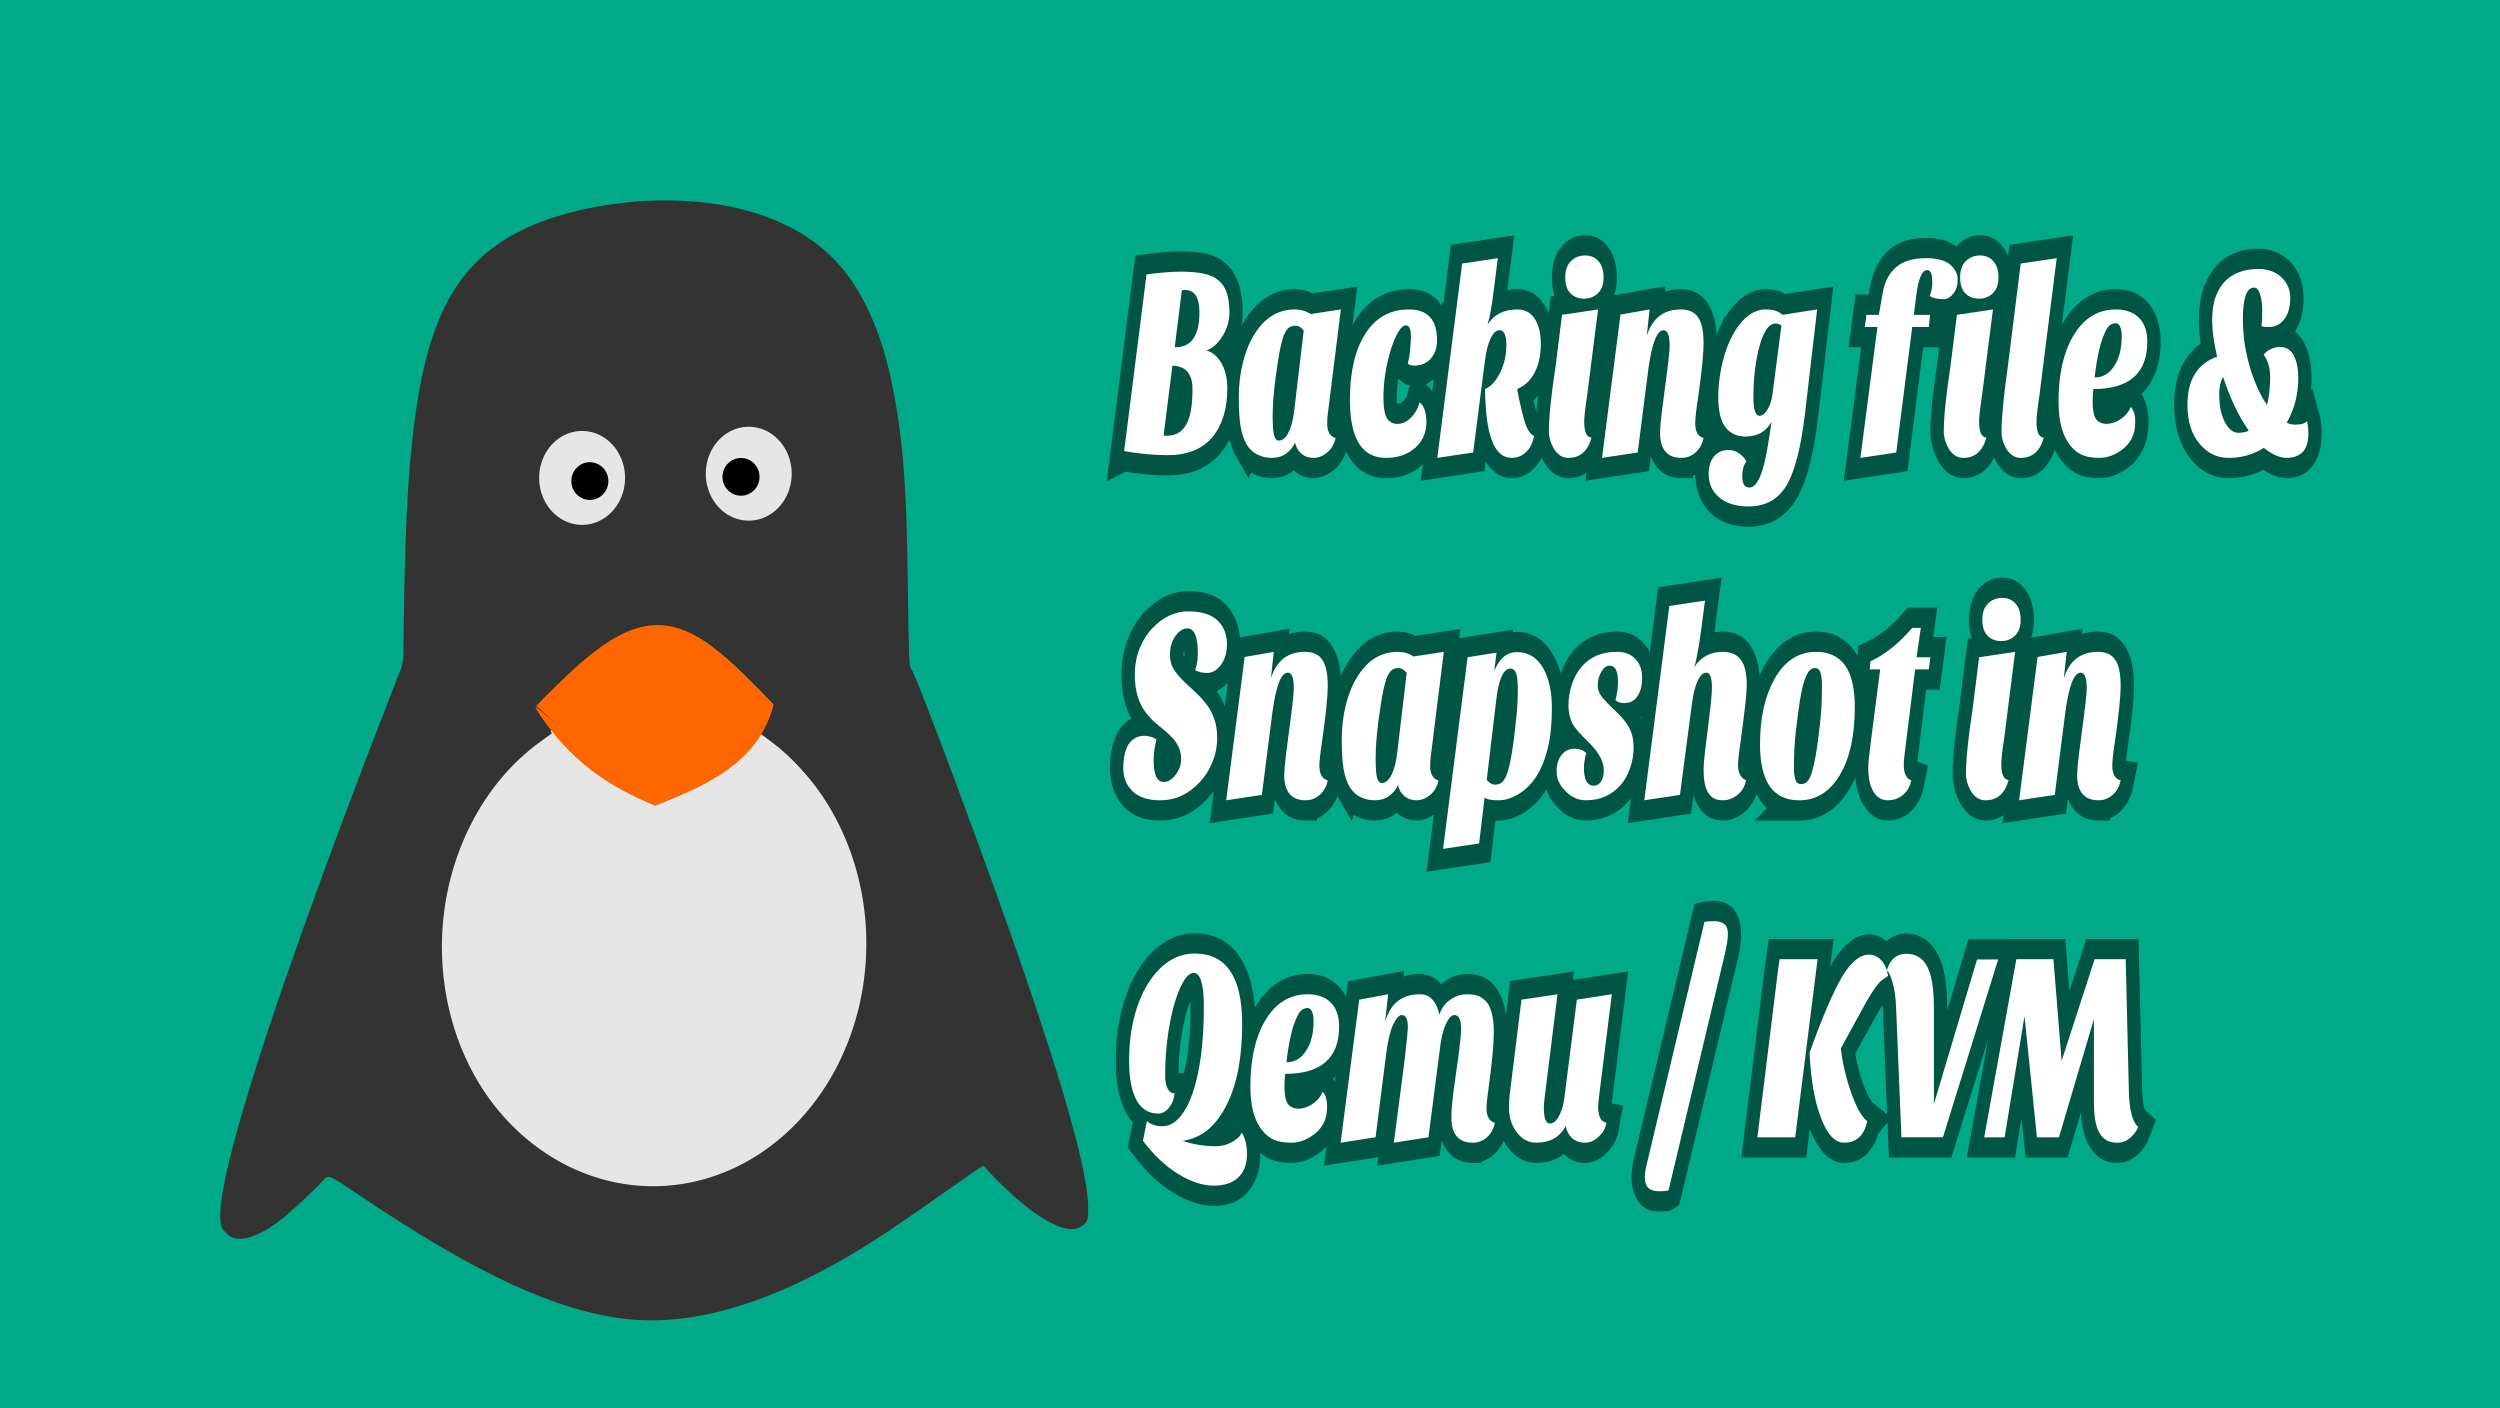 <?xml version="1.0" encoding="UTF-8" standalone="no"?>
<svg
   xmlns:osb="http://www.openswatchbook.org/uri/2009/osb"
   xmlns:dc="http://purl.org/dc/elements/1.1/"
   xmlns:cc="http://creativecommons.org/ns#"
   xmlns:rdf="http://www.w3.org/1999/02/22-rdf-syntax-ns#"
   xmlns:svg="http://www.w3.org/2000/svg"
   xmlns="http://www.w3.org/2000/svg"
   xmlns:xlink="http://www.w3.org/1999/xlink"
   width="211.402mm"
   height="119.062mm"
   viewBox="0 0 211.402 119.062"
   version="1.1"
   id="svg3357">
  <defs
     id="defs3351">
    <linearGradient
       id="linearGradient4115"
       osb:paint="solid">
      <stop
         style="stop-color:#000000;stop-opacity:1;"
         offset="0"
         id="stop4113" />
    </linearGradient>
    <linearGradient
       id="linearGradient6114">
      <stop
         style="stop-color:#6f7c91;stop-opacity:1;"
         offset="0"
         id="stop6110" />
      <stop
         style="stop-color:#162d50;stop-opacity:1"
         offset="1"
         id="stop6112" />
    </linearGradient>
    <radialGradient
       xlink:href="#linearGradient6114"
       id="radialGradient6126"
       cx="73.774"
       cy="66.986"
       fx="73.774"
       fy="66.986"
       r="31.673"
       gradientTransform="matrix(3.007,0,0,1.837,-125.127,-58.151)"
       gradientUnits="userSpaceOnUse" />
    <filter
       style="color-interpolation-filters:sRGB"
       id="filter1602"
       x="-0.667"
       width="2.335"
       y="-0.851"
       height="2.702">
      <feGaussianBlur
         stdDeviation="9.644"
         id="feGaussianBlur1604" />
    </filter>
    <filter
       style="color-interpolation-filters:sRGB"
       id="filter1606"
       x="-0.923"
       width="2.846"
       y="-0.851"
       height="2.702">
      <feGaussianBlur
         stdDeviation="9.644"
         id="feGaussianBlur1608" />
    </filter>
    <filter
       style="color-interpolation-filters:sRGB"
       id="filter1610"
       x="-0.786"
       width="2.572"
       y="-0.83"
       height="2.66">
      <feGaussianBlur
         stdDeviation="9.644"
         id="feGaussianBlur1612" />
    </filter>
    <filter
       style="color-interpolation-filters:sRGB"
       id="filter1614"
       x="-1.236"
       width="3.473"
       y="-0.578"
       height="2.156">
      <feGaussianBlur
         stdDeviation="9.644"
         id="feGaussianBlur1616" />
    </filter>
    <filter
       style="color-interpolation-filters:sRGB"
       id="filter1618"
       x="-0.999"
       width="2.999"
       y="-1.052"
       height="3.104">
      <feGaussianBlur
         stdDeviation="9.644"
         id="feGaussianBlur1620" />
    </filter>
    <filter
       style="color-interpolation-filters:sRGB"
       id="filter1622"
       x="-0.666"
       width="2.332"
       y="-1.052"
       height="3.104">
      <feGaussianBlur
         stdDeviation="9.644"
         id="feGaussianBlur1624" />
    </filter>
    <filter
       style="color-interpolation-filters:sRGB"
       id="filter1626"
       x="-1.157"
       width="3.315"
       y="-1.052"
       height="3.104">
      <feGaussianBlur
         stdDeviation="9.644"
         id="feGaussianBlur1628" />
    </filter>
    <filter
       style="color-interpolation-filters:sRGB"
       id="filter1630"
       x="-0.871"
       width="2.743"
       y="-0.673"
       height="2.346">
      <feGaussianBlur
         stdDeviation="9.644"
         id="feGaussianBlur1632" />
    </filter>
    <filter
       style="color-interpolation-filters:sRGB"
       id="filter1634"
       x="-1.012"
       width="3.023"
       y="-1.052"
       height="3.104">
      <feGaussianBlur
         stdDeviation="9.644"
         id="feGaussianBlur1636" />
    </filter>
    <filter
       style="color-interpolation-filters:sRGB"
       id="filter1638"
       x="-1.879"
       width="4.757"
       y="-0.772"
       height="2.543">
      <feGaussianBlur
         stdDeviation="9.644"
         id="feGaussianBlur1640" />
    </filter>
    <filter
       style="color-interpolation-filters:sRGB"
       id="filter1642"
       x="-1.653"
       width="4.306"
       y="-0.906"
       height="2.811">
      <feGaussianBlur
         stdDeviation="9.644"
         id="feGaussianBlur1644" />
    </filter>
    <filter
       style="color-interpolation-filters:sRGB"
       id="filter1646"
       x="-1.084"
       width="3.167"
       y="-1.052"
       height="3.104">
      <feGaussianBlur
         stdDeviation="9.644"
         id="feGaussianBlur1648" />
    </filter>
    <filter
       style="color-interpolation-filters:sRGB"
       id="filter1650"
       x="-1.003"
       width="3.006"
       y="-0.782"
       height="2.564">
      <feGaussianBlur
         stdDeviation="9.644"
         id="feGaussianBlur1652" />
    </filter>
    <filter
       style="color-interpolation-filters:sRGB"
       id="filter1654"
       x="-1.2"
       width="3.401"
       y="-1.052"
       height="3.104">
      <feGaussianBlur
         stdDeviation="9.644"
         id="feGaussianBlur1656" />
    </filter>
    <filter
       style="color-interpolation-filters:sRGB"
       id="filter1658"
       x="-0.944"
       width="2.888"
       y="-0.794"
       height="2.587">
      <feGaussianBlur
         stdDeviation="9.644"
         id="feGaussianBlur1660" />
    </filter>
    <filter
       style="color-interpolation-filters:sRGB"
       id="filter1662"
       x="-1.006"
       width="3.013"
       y="-1.052"
       height="3.104">
      <feGaussianBlur
         stdDeviation="9.644"
         id="feGaussianBlur1664" />
    </filter>
    <filter
       style="color-interpolation-filters:sRGB"
       id="filter1666"
       x="-1.012"
       width="3.023"
       y="-1.052"
       height="3.104">
      <feGaussianBlur
         stdDeviation="9.644"
         id="feGaussianBlur1668" />
    </filter>
    <filter
       style="color-interpolation-filters:sRGB"
       id="filter1670"
       x="-1.2"
       width="3.401"
       y="-1.052"
       height="3.104">
      <feGaussianBlur
         stdDeviation="9.644"
         id="feGaussianBlur1672" />
    </filter>
    <filter
       style="color-interpolation-filters:sRGB"
       id="filter1674"
       x="-0.85"
       width="2.699"
       y="-0.827"
       height="2.653">
      <feGaussianBlur
         stdDeviation="9.644"
         id="feGaussianBlur1676" />
    </filter>
    <filter
       style="color-interpolation-filters:sRGB"
       id="filter1678"
       x="-1.157"
       width="3.315"
       y="-1.052"
       height="3.104">
      <feGaussianBlur
         stdDeviation="9.644"
         id="feGaussianBlur1680" />
    </filter>
    <filter
       style="color-interpolation-filters:sRGB"
       id="filter1682"
       x="-1.861"
       width="4.721"
       y="-0.782"
       height="2.564">
      <feGaussianBlur
         stdDeviation="9.644"
         id="feGaussianBlur1684" />
    </filter>
    <filter
       style="color-interpolation-filters:sRGB"
       id="filter1686"
       x="-1.879"
       width="4.757"
       y="-0.772"
       height="2.543">
      <feGaussianBlur
         stdDeviation="9.644"
         id="feGaussianBlur1688" />
    </filter>
    <filter
       style="color-interpolation-filters:sRGB"
       id="filter1690"
       x="-1.056"
       width="3.112"
       y="-0.782"
       height="2.564">
      <feGaussianBlur
         stdDeviation="9.644"
         id="feGaussianBlur1692" />
    </filter>
    <filter
       style="color-interpolation-filters:sRGB"
       id="filter1694"
       x="-0.947"
       width="2.894"
       y="-0.793"
       height="2.585">
      <feGaussianBlur
         stdDeviation="9.644"
         id="feGaussianBlur1696" />
    </filter>
    <filter
       style="color-interpolation-filters:sRGB"
       id="filter1698"
       x="-1.012"
       width="3.023"
       y="-1.052"
       height="3.104">
      <feGaussianBlur
         stdDeviation="9.644"
         id="feGaussianBlur1700" />
    </filter>
    <filter
       style="color-interpolation-filters:sRGB"
       id="filter1702"
       x="-1.879"
       width="4.757"
       y="-0.772"
       height="2.543">
      <feGaussianBlur
         stdDeviation="9.644"
         id="feGaussianBlur1704" />
    </filter>
    <filter
       style="color-interpolation-filters:sRGB"
       id="filter1706"
       x="-0.993"
       width="2.985"
       y="-0.782"
       height="2.564">
      <feGaussianBlur
         stdDeviation="9.644"
         id="feGaussianBlur1708" />
    </filter>
    <filter
       style="color-interpolation-filters:sRGB"
       id="filter1710"
       x="-1.178"
       width="3.357"
       y="-1.052"
       height="3.104">
      <feGaussianBlur
         stdDeviation="9.644"
         id="feGaussianBlur1712" />
    </filter>
    <filter
       style="color-interpolation-filters:sRGB"
       id="filter1714"
       x="-1.006"
       width="3.013"
       y="-1.052"
       height="3.104">
      <feGaussianBlur
         stdDeviation="9.644"
         id="feGaussianBlur1716" />
    </filter>
    <filter
       style="color-interpolation-filters:sRGB"
       id="filter1718"
       x="-0.976"
       width="2.952"
       y="-0.851"
       height="2.702">
      <feGaussianBlur
         stdDeviation="9.644"
         id="feGaussianBlur1720" />
    </filter>
  </defs>
  <g
     id="g1002">
    <g
       id="flowRoot874"
       style="font-style:normal;font-weight:normal;font-size:40px;line-height:1.25;font-family:sans-serif;letter-spacing:0px;word-spacing:0px;fill:#000000;fill-opacity:1;stroke:none"
       transform="matrix(1.11,0,0,1.023,-1.64,-7.152)" />
    <g
       id="flowRoot1713"
       style="font-style:normal;font-weight:normal;font-size:40px;line-height:1.25;font-family:sans-serif;letter-spacing:0px;word-spacing:0px;fill:#000000;fill-opacity:1;stroke:none"
       transform="translate(-1.478,-4.271)" />
    <path
       id="rect6108"
       d="M 0,0 H 211.402 V 119.062 H 0 Z"
       style="opacity:1;fill:#00aa88;fill-opacity:1;stroke:none;stroke-width:4.38;stroke-miterlimit:4;stroke-dasharray:none;paint-order:stroke markers fill" />
    <g
       style="display:inline"
       id="g4921"
       transform="matrix(1.183,0,0,1.293,-90.83,-83.919)">
      <g
         transform="translate(50.271)"
         id="g4720">
        <g
           id="g4694"
           transform="translate(-47.638,1.336)"
           style="fill:#333333">
          <path
             style="fill:#333333;stroke:none;stroke-width:0.265px;stroke-linecap:butt;stroke-linejoin:miter;stroke-opacity:1"
             d="m 144.211,139.56 c 0,0 5.431,5.837 7.335,3.798 2.223,-2.38 -12.627,-36.871 -12.627,-36.871"
             id="path835" />
          <path
             id="path817"
             d="m 97.45,140.215 c 7.815,4.803 15.631,9.605 23.402,9.518 7.772,-0.087 15.5,-5.065 19.385,-7.575 3.886,-2.51 3.929,-2.554 3.973,-2.598"
             style="fill:#333333;stroke:none;stroke-width:0.265px;stroke-linecap:butt;stroke-linejoin:miter;stroke-opacity:1" />
          <path
             id="path825"
             d="m 97.45,140.215 c 0,0 -5.431,5.837 -7.335,3.798 -2.223,-2.38 12.82,-36.997 12.82,-36.997"
             style="fill:#333333;stroke:none;stroke-width:0.265px;stroke-linecap:butt;stroke-linejoin:miter;stroke-opacity:1" />
          <path
             transform="matrix(1.023,0,0,1.047,-2.334,-3.669)"
             id="path831"
             d="m 102.939,105.679 c 0.086,-6.905 0.172,-13.81 1.509,-18.736 1.337,-4.926 3.924,-7.873 9.745,-9.347 5.821,-1.473 14.877,-1.473 19.404,3.368 4.528,4.842 4.528,14.525 4.528,24.209"
             style="fill:#333333;stroke:none;stroke-width:0.265px;stroke-linecap:butt;stroke-linejoin:miter;stroke-opacity:1" />
        </g>
        <g
           id="g4708">
          <path
             id="path4696"
             d="m 49.742,141.69 c 0,0 3.616,-22.401 5.556,-33.602 l 35.983,-0.265 6.615,33.073 z"
             style="fill:#333333;stroke:none;stroke-width:0.265px;stroke-linecap:butt;stroke-linejoin:miter;stroke-opacity:1" />
          <path
             id="rect4698"
             d="m 55.562,138.25 h 37.042 v 3.969 H 55.562 Z"
             style="opacity:1;fill:#333333;fill-opacity:1;stroke:none;stroke-width:0.265" />
          <path
             id="rect4700"
             d="m 59.531,106.5 h 30.427 v 3.969 H 59.531 Z"
             style="opacity:1;fill:#333333;fill-opacity:1;stroke:none;stroke-width:0.265" />
          <path
             id="rect4702"
             d="m 84.667,105.177 h 5.292 v 3.969 h -5.292 z"
             style="opacity:1;fill:#333333;fill-opacity:1;stroke:none;stroke-width:0.265" />
        </g>
      </g>
      <path
         d="m 138.705,126.612 a 15.24,15.868 0 0 1 -15.175,15.868 15.24,15.868 0 0 1 -15.304,-15.733 15.24,15.868 0 0 1 15.046,-16.001 15.24,15.868 0 0 1 15.431,15.598"
         id="path843"
         style="opacity:1;fill:#e6e6e6;fill-opacity:1;stroke:none;stroke-width:0.265" />
      <g
         transform="translate(44.751,16.384)"
         id="g4688">
        <g
           id="g4596"
           transform="translate(-41.01,-15.875)"
           style="fill:#ff6600;stroke:none">
          <path
             id="path4585"
             d="m 111.125,110.469 c 2.922,-2.676 5.843,-5.352 8.709,-5.352 2.866,1.3e-4 5.678,2.676 8.489,5.352"
             style="fill:#ff6600;stroke:none;stroke-width:0.265px;stroke-linecap:butt;stroke-linejoin:miter;stroke-opacity:1" />
          <path
             id="path4589"
             d="m 111.125,110.469 c 2.78,3.922 5.482,5.319 8.731,6.615"
             style="fill:#ff6600;stroke:none;stroke-width:0.265px;stroke-linecap:butt;stroke-linejoin:miter;stroke-opacity:1" />
          <path
             id="path4591"
             d="m 128.323,110.469 c -1.046,3.829 -4.919,5.325 -8.467,6.615"
             style="fill:#ff6600;stroke:none;stroke-width:0.265px;stroke-linecap:butt;stroke-linejoin:miter;stroke-opacity:1" />
        </g>
        <g
           style="fill:#ff6600;stroke:none"
           transform="translate(-41.01,-15.875)"
           id="g4661">
          <path
             style="fill:#ff6600;stroke:none;stroke-width:0.265px;stroke-linecap:butt;stroke-linejoin:miter;stroke-opacity:1"
             d="m 111.125,110.469 c 2.922,-2.676 5.843,-5.352 8.709,-5.352 2.866,1.3e-4 5.678,2.676 8.489,5.352"
             id="path4655" />
          <path
             style="fill:#ff6600;stroke:none;stroke-width:0.265px;stroke-linecap:butt;stroke-linejoin:miter;stroke-opacity:1"
             d="m 111.125,110.469 c 2.78,3.922 5.482,5.319 8.731,6.615"
             id="path4657" />
          <path
             style="fill:#ff6600;stroke:none;stroke-width:0.265px;stroke-linecap:butt;stroke-linejoin:miter;stroke-opacity:1"
             d="m 128.323,110.469 c -1.046,3.829 -4.919,5.325 -8.467,6.615"
             id="path4659" />
        </g>
        <path
           style="opacity:1;fill:#ff6600;fill-opacity:1;stroke:none;stroke-width:0.265"
           id="path4671"
           d="m 78.846,101.208 -4.583,-2.646 v -5.292 l 4.583,-2.646 4.583,2.646 v 5.292 z" />
        <path
           style="opacity:1;fill:#ff6600;fill-opacity:1;stroke:none;stroke-width:0.265"
           id="path4673"
           d="m 83.608,99.621 2.32,-2.398 0.917,3.208 z"
           transform="matrix(0.947,-1.275,1.03,1.173,-98.356,87.507)" />
        <path
           style="opacity:1;fill:#ff6600;fill-opacity:1;stroke:none;stroke-width:0.265"
           id="path4675"
           d="m 74.536,98.197 -3.845,-2.34 3.949,-2.159 z"
           transform="matrix(1.142,0.112,-0.087,1.294,-2.202,-37.414)" />
      </g>
      <path
         transform="scale(0.265)"
         id="path4722"
         d="m 457.973,570.356 c -18.795,-2.122 -40.183,-11.278 -71.64,-30.671 -8.14,-5.018 -8.024,-4.976 -9.496,-3.406 -1.983,2.115 -9.292,8.288 -11.949,10.092 -7.557,5.132 -13.403,5.689 -14.831,1.413 -1.639,-4.905 5.438,-28.959 18.843,-64.052 9.543,-24.981 28.416,-70.804 29.417,-71.422 0.228,-0.141 0.375,-0.423 0.326,-0.626 -0.049,-0.204 0.032,-0.828 0.179,-1.389 0.147,-0.56 0.453,-8.536 0.68,-17.724 0.637,-25.79 1.665,-38.591 4.072,-50.707 4.326,-21.776 13.307,-33.824 30.119,-40.408 16.874,-6.608 39.994,-8.139 57.79,-3.828 20.717,5.019 32.645,17.254 38.142,39.122 3.459,13.76 4.667,26.506 4.981,52.561 0.205,16.986 0.394,21.146 0.949,20.803 0.626,-0.387 21.067,49.832 30.139,74.047 11.927,31.835 17.57,50.766 17.57,58.944 0,2.59 -0.113,3.014 -1.032,3.866 -3.154,2.923 -9.309,0.776 -18.048,-6.294 -2.167,-1.753 -5.035,-4.304 -6.373,-5.668 -1.338,-1.364 -2.568,-2.48 -2.735,-2.48 -0.167,0 -5.215,3.176 -11.218,7.058 -6.003,3.882 -13.481,8.586 -16.619,10.454 -26.526,15.791 -49.541,22.54 -69.267,20.313 z m 19.965,-32.869 c 5.289,-1.141 8.33,-2.229 13.853,-4.961 18.434,-9.114 30.906,-28.249 32.349,-49.629 0.942,-13.963 -2.582,-27.374 -10.203,-38.828 -3.014,-4.53 -10.61,-12.349 -14.864,-15.301 l -2.904,-2.015 0.751,-1.404 c 0.413,-0.772 1.129,-2.388 1.591,-3.59 1.006,-2.616 1.416,-1.976 -5.091,-7.925 -5.726,-5.234 -11.159,-9.405 -14.872,-11.417 -10.919,-5.917 -20.156,-3.886 -33.818,7.435 -3.402,2.819 -10.371,9.108 -10.533,9.504 -0.078,0.193 0.908,1.723 2.193,3.4 1.285,1.677 2.266,3.102 2.18,3.167 -0.086,0.065 -1.439,0.959 -3.008,1.988 -15.624,10.244 -25.663,28.299 -26.566,47.779 -1.322,28.519 16.861,54.022 43.577,61.12 2.072,0.551 5.052,1.177 6.62,1.392 4.35,0.597 14.445,0.211 18.743,-0.716 z m 70.795,-4.852 c -1.625,-0.077 -4.283,-0.077 -5.908,0 -1.625,0.077 -0.295,0.141 2.954,0.141 3.249,0 4.579,-0.063 2.954,-0.141 z m -16.909,-125.066 c -0.392,-0.102 -1.034,-0.102 -1.426,0 -0.392,0.102 -0.071,0.186 0.713,0.186 0.784,0 1.105,-0.084 0.713,-0.186 z"
         style="opacity:1;fill:#333333;fill-opacity:1;stroke:none;stroke-width:0.407" />
      <path
         id="rect4846"
         d="m 139.813,107.163 h 1.382 v 1.252 h -1.382 z"
         style="opacity:1;fill:#333333;fill-opacity:1;stroke:none;stroke-width:0.265" />
      <g
         id="g4877">
        <path
           d="m 133.37,95.883 a 3.07,3.07 0 0 1 -3.057,3.07 3.07,3.07 0 0 1 -3.083,-3.044 3.07,3.07 0 0 1 3.031,-3.096 3.07,3.07 0 0 1 3.109,3.018"
           id="path4860"
           style="opacity:1;fill:#e6e6e6;fill-opacity:1;stroke:none;stroke-width:0.265" />
        <g
           id="g4864"
           transform="matrix(0.808,0,0,1,68.55,-7.305)">
          <path
             style="opacity:1;fill:#000000;fill-opacity:1;stroke:none;stroke-width:0.265"
             id="path4862"
             d="m 77.375,103.394 a 1.637,1.232 0 0 1 -1.63,1.232 1.637,1.232 0 0 1 -1.644,-1.222 1.637,1.232 0 0 1 1.616,-1.243 1.637,1.232 0 0 1 1.658,1.211" />
        </g>
      </g>
      <g
         transform="matrix(-1,0,0,1,248.688,0.275)"
         id="g4885">
        <path
           style="opacity:1;fill:#e6e6e6;fill-opacity:1;stroke:none;stroke-width:0.265"
           id="path4879"
           d="m 133.37,95.883 a 3.07,3.07 0 0 1 -3.057,3.07 3.07,3.07 0 0 1 -3.083,-3.044 3.07,3.07 0 0 1 3.031,-3.096 3.07,3.07 0 0 1 3.109,3.018" />
        <g
           transform="matrix(0.808,0,0,1,68.55,-7.305)"
           id="g4883">
          <path
             d="m 77.375,103.394 a 1.637,1.232 0 0 1 -1.63,1.232 1.637,1.232 0 0 1 -1.644,-1.222 1.637,1.232 0 0 1 1.616,-1.243 1.637,1.232 0 0 1 1.658,1.211"
             id="path4881"
             style="opacity:1;fill:#000000;fill-opacity:1;stroke:none;stroke-width:0.265" />
        </g>
      </g>
    </g>
    <g
       id="text1491"
       style="font-style:normal;font-weight:normal;font-size:18.508px;line-height:1.25;font-family:sans-serif;letter-spacing:0px;word-spacing:0px;fill:#005544;fill-opacity:1;stroke:#005544;stroke-width:2.776;stroke-miterlimit:4;stroke-dasharray:none"
       transform="scale(0.811,1.233)"
       aria-label="Backing file &amp;Snapshot in Qemu / KVM">
      <path
         id="path1011"
         style="font-style:normal;font-variant:normal;font-weight:normal;font-stretch:normal;font-family:'Sansita One';-inkscape-font-specification:'Sansita One';fill:#005544;stroke:#005544;stroke-width:2.776;stroke-miterlimit:4;stroke-dasharray:none"
         d="m 117.212,30.939 2.332,-12.123 q 2.184,-0.185 3.591,-0.185 1.407,0 2.314,0.13 0.907,0.111 1.518,0.426 1.222,0.592 1.222,2.221 0,0.944 -0.814,1.74 -0.759,0.722 -1.592,0.888 0.888,0.148 1.518,0.814 0.666,0.703 0.666,1.795 0,2.11 -1.573,3.35 -1.573,1.222 -4.664,1.222 -2.128,0 -4.516,-0.278 z m 4.109,-1.073 q 0.167,0.019 0.204,0.019 h 0.167 q 1.518,0 2.165,-0.999 0.481,-0.777 0.481,-2.203 0,-0.759 -0.5,-1.166 -0.481,-0.407 -1.592,-0.444 z m 3.739,-8.44 q 0,-1.536 -1.481,-1.536 h -0.167 q -0.074,0 -0.185,0.019 l -0.74,3.905 h 0.185 q 2.388,-0.056 2.388,-2.388 z" />
      <path
         id="path1013"
         style="font-style:normal;font-variant:normal;font-weight:normal;font-stretch:normal;font-family:'Sansita One';-inkscape-font-specification:'Sansita One';fill:#005544;stroke:#005544;stroke-width:2.776;stroke-miterlimit:4;stroke-dasharray:none"
         d="m 129.978,30.477 q -0.426,-0.481 -0.629,-1.24 -0.185,-0.759 -0.185,-1.999 0,-1.24 0.426,-2.369 0.426,-1.129 1.203,-1.943 1.592,-1.703 4.22,-1.703 0.944,0 1.629,0.315 l 3.165,-0.315 -1.37,7.218 q -0.056,0.222 -0.056,0.629 0,0.407 0.241,0.666 0.259,0.259 0.629,0.296 -0.185,0.629 -0.87,0.999 -0.666,0.37 -1.425,0.37 -0.759,0 -1.277,-0.296 -0.5,-0.278 -0.648,-0.759 -0.296,0.463 -0.925,0.759 -0.629,0.296 -1.481,0.296 -0.833,0 -1.518,-0.222 -0.685,-0.222 -1.129,-0.703 z m 3.905,-7.514 q -0.204,0.333 -0.389,0.907 -0.185,0.555 -0.5,2.073 -0.296,1.499 -0.296,2.573 0,1.073 0.167,1.388 0.167,0.315 0.463,0.315 0.592,0 1.018,-0.555 0.444,-0.574 0.611,-1.573 l 0.981,-5.423 q -0.389,-0.333 -0.851,-0.333 -0.444,0 -0.722,0.148 -0.259,0.148 -0.481,0.481 z" />
      <path
         id="path1015"
         style="font-style:normal;font-variant:normal;font-weight:normal;font-stretch:normal;font-family:'Sansita One';-inkscape-font-specification:'Sansita One';fill:#005544;stroke:#005544;stroke-width:2.776;stroke-miterlimit:4;stroke-dasharray:none"
         d="m 149.837,23.332 q 0,0.777 -0.648,1.259 -0.648,0.481 -1.703,0.481 -0.444,0 -0.703,-0.13 0.204,-0.481 0.259,-1.073 0.074,-0.611 0.074,-0.777 0,-0.777 -0.537,-0.777 -0.37,0 -0.796,0.463 -0.407,0.463 -0.759,1.185 -0.777,1.666 -0.777,3.35 0,0.925 0.352,1.351 0.352,0.407 1.129,0.407 1.073,0 1.925,-0.888 0.241,-0.278 0.37,-0.592 0.703,0.37 0.703,1.388 0,1.036 -1.148,1.721 -1.185,0.703 -3.072,0.703 -3.757,0 -3.757,-3.979 0,-2.906 1.647,-4.572 1.592,-1.629 4.516,-1.629 2.924,0 2.924,2.11 z" />
      <path
         id="path1017"
         style="font-style:normal;font-variant:normal;font-weight:normal;font-stretch:normal;font-family:'Sansita One';-inkscape-font-specification:'Sansita One';fill:#005544;stroke:#005544;stroke-width:2.776;stroke-miterlimit:4;stroke-dasharray:none"
         d="m 155.104,22.259 q 0.999,-1.036 3.109,-1.036 1.166,0 1.795,0.629 0.648,0.611 0.648,1.758 0,1.129 -0.648,1.943 -0.629,0.796 -1.814,1.129 0.092,0.37 0.222,0.759 l 0.259,0.74 q 0.352,0.944 0.629,1.277 0.278,0.333 0.648,0.444 -0.204,0.759 -0.944,1.166 -0.592,0.333 -1.407,0.333 -2.388,0 -2.702,-3.683 -0.056,-0.518 -0.056,-1.036 0.925,-0.259 1.573,-1.129 0.648,-0.87 0.648,-1.888 0,-1.018 -0.722,-1.018 -0.518,0 -0.925,0.574 -0.407,0.574 -0.592,1.555 l -1.222,6.256 -3.739,0.37 2.591,-13.326 3.72,-0.37 -0.426,2.203 q -0.278,1.555 -0.648,2.351 z" />
      <path
         id="path1019"
         style="font-style:normal;font-variant:normal;font-weight:normal;font-stretch:normal;font-family:'Sansita One';-inkscape-font-specification:'Sansita One';fill:#005544;stroke:#005544;stroke-width:2.776;stroke-miterlimit:4;stroke-dasharray:none"
         d="m 165.941,30.014 q -0.574,1.388 -2.406,1.388 -0.944,0 -1.536,-0.648 -0.5,-0.574 -0.5,-1.148 0,-1.499 0.685,-4.424 l 0.685,-3.591 3.757,-0.37 -1.129,5.849 q -0.315,1.37 -0.315,1.851 0,1.055 0.759,1.092 z m -2.739,-10.994 q 0,-0.722 0.592,-1.111 0.611,-0.389 1.481,-0.389 0.87,0 1.388,0.389 0.537,0.389 0.537,1.111 0,0.722 -0.592,1.092 -0.574,0.37 -1.444,0.37 -0.87,0 -1.425,-0.37 -0.537,-0.37 -0.537,-1.092 z" />
      <path
         id="path1021"
         style="font-style:normal;font-variant:normal;font-weight:normal;font-stretch:normal;font-family:'Sansita One';-inkscape-font-specification:'Sansita One';fill:#005544;stroke:#005544;stroke-width:2.776;stroke-miterlimit:4;stroke-dasharray:none"
         d="m 175.329,31.402 q -2.24,0 -2.24,-1.74 0.018,-0.481 0.167,-1.296 l 0.333,-1.703 q 0.5,-2.406 0.5,-2.943 0,-1.073 -0.629,-1.073 -1.055,0 -1.61,2.758 l -1.092,5.627 -3.72,0.37 1.925,-9.828 3.035,-0.352 -0.296,1.814 q 0.87,-1.814 3.535,-1.814 1.296,0 1.832,0.555 0.555,0.537 0.555,1.758 0,1.148 -0.592,3.831 -0.278,1.203 -0.278,1.666 0,0.444 0.241,0.703 0.259,0.259 0.629,0.296 -0.185,0.629 -0.833,0.999 -0.629,0.37 -1.462,0.37 z" />
      <path
         id="path1023"
         style="font-style:normal;font-variant:normal;font-weight:normal;font-stretch:normal;font-family:'Sansita One';-inkscape-font-specification:'Sansita One';fill:#005544;stroke:#005544;stroke-width:2.776;stroke-miterlimit:4;stroke-dasharray:none"
         d="m 180.418,23.295 q 0.629,-0.888 1.573,-1.481 0.962,-0.592 2.128,-0.592 1.166,0 1.721,0.37 l 3.628,-0.37 -1.259,7.107 q -0.648,3.628 -2.017,5.053 -1.314,1.351 -3.868,1.351 -1.943,0 -3.054,-0.611 -1.111,-0.611 -1.111,-1.629 0,-0.759 0.574,-1.203 0.574,-0.426 1.462,-0.426 0.777,0 1.37,0.352 0.352,0.185 0.518,0.444 -0.426,0.37 -0.426,0.981 0,0.796 0.74,0.796 1.24,0 1.943,-2.924 0.204,-0.796 0.37,-1.592 -0.833,1.018 -2.721,1.018 -1.314,0 -2.073,-0.629 -0.759,-0.629 -0.759,-2.11 0,-0.925 0.315,-1.962 0.315,-1.055 0.944,-1.943 z m 2.406,3.961 q 0,1.259 0.648,1.259 0.444,0 0.87,-0.481 0.333,-0.389 0.463,-0.962 l 0.944,-4.757 q -0.092,-0.019 -0.185,-0.056 -0.185,-0.074 -0.426,-0.074 -1.129,0 -1.795,1.851 -0.518,1.444 -0.518,3.22 z" />
      <path
         id="path1025"
         style="font-style:normal;font-variant:normal;font-weight:normal;font-stretch:normal;font-family:'Sansita One';-inkscape-font-specification:'Sansita One';fill:#005544;stroke:#005544;stroke-width:2.776;stroke-miterlimit:4;stroke-dasharray:none"
         d="m 201.216,20.297 q 0.259,-0.444 0.259,-0.925 0,-0.851 -0.518,-0.851 -0.796,0 -1.129,1.629 l -0.278,1.444 h 1.684 l -0.111,0.833 h -1.74 l -1.666,8.606 -3.739,0.37 1.777,-8.977 h -1.314 l 0.167,-0.833 h 1.296 l 0.389,-1.462 q 0.333,-1.351 1.758,-1.98 1.036,-0.444 2.776,-0.444 1.74,0 2.517,0.444 0.777,0.444 0.777,1.036 0,0.592 -0.463,0.962 -0.463,0.37 -0.981,0.37 -1.018,0 -1.462,-0.222 z" />
      <path
         id="path1027"
         style="font-style:normal;font-variant:normal;font-weight:normal;font-stretch:normal;font-family:'Sansita One';-inkscape-font-specification:'Sansita One';fill:#005544;stroke:#005544;stroke-width:2.776;stroke-miterlimit:4;stroke-dasharray:none"
         d="m 207.115,30.014 q -0.574,1.388 -2.406,1.388 -0.944,0 -1.536,-0.648 -0.5,-0.574 -0.5,-1.148 0,-1.499 0.685,-4.424 l 0.685,-3.591 3.757,-0.37 -1.129,5.849 q -0.315,1.37 -0.315,1.851 0,1.055 0.759,1.092 z m -2.739,-10.994 q 0,-0.722 0.592,-1.111 0.611,-0.389 1.481,-0.389 0.87,0 1.388,0.389 0.537,0.389 0.537,1.111 0,0.722 -0.592,1.092 -0.574,0.37 -1.444,0.37 -0.87,0 -1.425,-0.37 -0.537,-0.37 -0.537,-1.092 z" />
      <path
         id="path1029"
         style="font-style:normal;font-variant:normal;font-weight:normal;font-stretch:normal;font-family:'Sansita One';-inkscape-font-specification:'Sansita One';fill:#005544;stroke:#005544;stroke-width:2.776;stroke-miterlimit:4;stroke-dasharray:none"
         d="m 213.098,30.014 q -0.574,1.388 -2.406,1.388 -0.925,0 -1.518,-0.648 -0.481,-0.537 -0.481,-1.148 0,-1.388 0.648,-4.424 l 1.351,-7.107 3.757,-0.37 -1.795,9.365 q -0.315,1.37 -0.315,1.851 0,1.055 0.759,1.092 z" />
      <path
         id="path1031"
         style="font-style:normal;font-variant:normal;font-weight:normal;font-stretch:normal;font-family:'Sansita One';-inkscape-font-specification:'Sansita One';fill:#005544;stroke:#005544;stroke-width:2.776;stroke-miterlimit:4;stroke-dasharray:none"
         d="m 222.171,27.904 q 0.463,0.315 0.463,1.018 0,0.685 -0.352,1.129 -0.352,0.444 -0.925,0.74 -1.185,0.611 -2.462,0.611 -1.277,0 -2.036,-0.278 -0.74,-0.278 -1.24,-0.796 -0.981,-0.981 -0.981,-2.776 0,-2.795 1.518,-4.498 1.629,-1.832 4.461,-1.832 1.758,0 2.628,0.74 0.648,0.555 0.648,1.462 0,3.257 -5.627,3.257 -0.074,0.481 -0.074,0.888 0,0.851 0.37,1.185 0.389,0.315 1.092,0.315 0.703,0 1.444,-0.315 0.759,-0.333 1.073,-0.851 z m -3.776,-2.017 q 1.314,0 2.073,-0.814 0.759,-0.777 0.759,-2.017 0,-0.426 -0.167,-0.648 -0.148,-0.241 -0.463,-0.241 -0.315,0 -0.592,0.13 -0.259,0.111 -0.537,0.518 -0.685,0.925 -1.073,3.072 z" />
      <path
         id="path1033"
         style="font-style:normal;font-variant:normal;font-weight:normal;font-stretch:normal;font-family:'Sansita One';-inkscape-font-specification:'Sansita One';fill:#005544;stroke:#005544;stroke-width:2.776;stroke-miterlimit:4;stroke-dasharray:none"
         d="m 236.04,30.717 q -1.647,0.685 -3.665,0.685 -1.777,0 -2.98,-0.925 -1.314,-0.981 -1.314,-2.721 0,-2.573 3.091,-3.294 -0.518,-1.462 -0.518,-2.48 0,-1.018 0.389,-1.666 0.389,-0.666 1.055,-1.092 1.259,-0.777 3.369,-0.777 1.462,0 2.388,0.555 0.944,0.574 0.944,1.425 0,0.962 -0.666,1.499 -0.592,0.5 -1.573,0.5 -0.574,0 -0.759,-0.056 0.074,-0.407 0.074,-1.073 0,-0.666 -0.222,-1.111 -0.222,-0.463 -0.592,-0.463 -0.685,0 -0.944,0.611 -0.259,0.592 -0.259,1.481 0,0.87 0.167,1.684 0.185,0.796 0.518,1.573 0.703,1.61 1.832,2.702 0.296,-0.722 0.333,-1.851 0,-0.999 -0.685,-1.592 0.259,-0.241 0.759,-0.389 0.5,-0.148 0.944,-0.148 0.981,0 1.444,0.592 0.463,0.592 0.463,1.536 0,1.684 -1.203,3.072 0.463,0.13 0.888,0.13 0.925,0 1.222,-0.241 0.148,0.352 0.148,0.814 0,0.925 -0.611,1.314 -0.592,0.389 -1.666,0.389 -1.073,0 -2.369,-0.685 z m -4.238,-4.849 q -0.407,0.407 -0.407,1.129 0,0.722 0.167,1.185 0.167,0.444 0.426,0.777 0.592,0.722 1.37,0.722 0.703,0 1.111,-0.148 -1.555,-1.462 -2.665,-3.665 z" />
      <path
         id="path1035"
         style="font-style:normal;font-variant:normal;font-weight:normal;font-stretch:normal;font-family:'Sansita One';-inkscape-font-specification:'Sansita One';fill:#005544;stroke:#005544;stroke-width:2.776;stroke-miterlimit:4;stroke-dasharray:none"
         d="m 124.616,45.964 q 0.278,-0.555 0.278,-1.073 0,-0.518 -0.056,-0.796 -0.056,-0.296 -0.185,-0.518 -0.278,-0.481 -0.833,-0.481 -0.685,0 -1.24,0.5 -0.592,0.518 -0.592,1.333 0,0.518 0.352,0.925 0.37,0.389 0.925,0.759 0.555,0.37 1.185,0.74 0.629,0.37 1.185,0.814 1.277,1.018 1.277,2.388 0,0.925 -0.5,1.721 -0.481,0.777 -1.296,1.351 -1.777,1.259 -4.127,1.259 -1.906,0 -2.887,-0.611 -0.981,-0.629 -0.981,-1.573 0,-1.684 1.314,-2.11 0.37,-0.13 0.925,-0.13 0.574,0 1.222,0.241 -0.296,0.759 -0.296,1.444 0,1.481 1.055,1.481 0.685,0 1.24,-0.5 0.574,-0.5 0.574,-1.055 0,-0.574 -0.37,-0.981 -0.352,-0.407 -0.888,-0.722 -0.537,-0.333 -1.166,-0.648 -0.611,-0.315 -1.148,-0.759 -1.259,-1.018 -1.259,-2.647 0,-1.055 0.518,-1.869 0.518,-0.833 1.351,-1.388 1.666,-1.129 3.702,-1.129 2.054,0 3.035,0.611 0.999,0.611 0.999,1.647 0,0.907 -0.703,1.481 -0.611,0.481 -1.351,0.481 -0.74,0 -1.259,-0.185 z" />
      <path
         id="path1037"
         style="font-style:normal;font-variant:normal;font-weight:normal;font-stretch:normal;font-family:'Sansita One';-inkscape-font-specification:'Sansita One';fill:#005544;stroke:#005544;stroke-width:2.776;stroke-miterlimit:4;stroke-dasharray:none"
         d="m 136.143,54.885 q -2.24,0 -2.24,-1.74 0.018,-0.481 0.167,-1.296 l 0.333,-1.703 q 0.5,-2.406 0.5,-2.943 0,-1.073 -0.629,-1.073 -1.055,0 -1.61,2.758 l -1.092,5.627 -3.72,0.37 1.925,-9.828 3.035,-0.352 -0.296,1.814 q 0.87,-1.814 3.535,-1.814 1.296,0 1.832,0.555 0.555,0.537 0.555,1.758 0,1.148 -0.592,3.831 -0.278,1.203 -0.278,1.666 0,0.444 0.241,0.703 0.259,0.259 0.629,0.296 -0.185,0.629 -0.833,0.999 -0.629,0.37 -1.462,0.37 z" />
      <path
         id="path1039"
         style="font-style:normal;font-variant:normal;font-weight:normal;font-stretch:normal;font-family:'Sansita One';-inkscape-font-specification:'Sansita One';fill:#005544;stroke:#005544;stroke-width:2.776;stroke-miterlimit:4;stroke-dasharray:none"
         d="m 140.714,53.96 q -0.426,-0.481 -0.629,-1.24 -0.185,-0.759 -0.185,-1.999 0,-1.24 0.426,-2.369 0.426,-1.129 1.203,-1.943 1.592,-1.703 4.22,-1.703 0.944,0 1.629,0.315 l 3.165,-0.315 -1.37,7.218 q -0.056,0.222 -0.056,0.629 0,0.407 0.241,0.666 0.259,0.259 0.629,0.296 -0.185,0.629 -0.87,0.999 -0.666,0.37 -1.425,0.37 -0.759,0 -1.277,-0.296 -0.5,-0.278 -0.648,-0.759 -0.296,0.463 -0.925,0.759 -0.629,0.296 -1.481,0.296 -0.833,0 -1.518,-0.222 -0.685,-0.222 -1.129,-0.703 z m 3.905,-7.514 q -0.204,0.333 -0.389,0.907 -0.185,0.555 -0.5,2.073 -0.296,1.499 -0.296,2.573 0,1.073 0.167,1.388 0.167,0.315 0.463,0.315 0.592,0 1.018,-0.555 0.444,-0.574 0.611,-1.573 l 0.981,-5.423 q -0.389,-0.333 -0.851,-0.333 -0.444,0 -0.722,0.148 -0.259,0.148 -0.481,0.481 z" />
      <path
         id="path1041"
         style="font-style:normal;font-variant:normal;font-weight:normal;font-stretch:normal;font-family:'Sansita One';-inkscape-font-specification:'Sansita One';fill:#005544;stroke:#005544;stroke-width:2.776;stroke-miterlimit:4;stroke-dasharray:none"
         d="m 160.183,53.256 q -0.777,0.777 -1.851,1.203 -1.055,0.426 -2.11,0.426 -1.055,0 -1.425,-0.185 l -0.574,3.146 -3.757,0.37 2.554,-13.141 3.017,-0.315 -0.241,1.277 q 0.777,-1.314 2.388,-1.314 1.814,0 2.776,1.166 0.851,1.055 0.851,2.665 0,1.61 -0.426,2.758 -0.426,1.148 -1.203,1.943 z m -5.164,0.222 q 0.389,0.333 0.87,0.333 0.481,0 0.759,-0.185 0.278,-0.185 0.481,-0.555 0.555,-0.999 0.999,-4.035 0.13,-0.888 0.13,-1.758 0,-0.87 -0.204,-1.148 -0.185,-0.278 -0.555,-0.278 -1.129,0 -1.499,2.203 z" />
      <path
         id="path1043"
         style="font-style:normal;font-variant:normal;font-weight:normal;font-stretch:normal;font-family:'Sansita One';-inkscape-font-specification:'Sansita One';fill:#005544;stroke:#005544;stroke-width:2.776;stroke-miterlimit:4;stroke-dasharray:none"
         d="m 168.443,48.018 q 0.259,-0.685 0.259,-1.277 0,-1.092 -0.888,-1.092 -0.463,0 -0.851,0.426 -0.37,0.407 -0.37,0.925 0,0.37 0.296,0.666 0.426,0.407 1.518,1.073 1.092,0.666 1.499,1.222 0.426,0.537 0.426,1.296 0,0.74 -0.37,1.425 -0.352,0.685 -0.999,1.166 -1.388,1.036 -3.609,1.036 -1.203,0 -2.128,-0.629 -0.925,-0.611 -0.925,-1.333 0,-0.722 0.518,-1.148 0.537,-0.426 1.314,-0.426 0.777,0 1.259,0.296 -0.241,0.611 -0.241,1.018 0,1.222 1.036,1.222 0.444,0 0.74,-0.278 0.296,-0.278 0.296,-0.759 0,-0.944 -1.592,-1.943 -1.296,-0.851 -1.592,-1.185 -0.5,-0.592 -0.5,-1.333 0,-0.74 0.352,-1.444 0.352,-0.703 0.999,-1.203 1.351,-1.036 3.702,-1.036 1.203,0 1.906,0.481 0.722,0.481 0.722,1.296 0,0.814 -0.5,1.277 -0.481,0.463 -1.37,0.463 -0.611,0 -0.907,-0.204 z" />
      <path
         id="path1045"
         style="font-style:normal;font-variant:normal;font-weight:normal;font-stretch:normal;font-family:'Sansita One';-inkscape-font-specification:'Sansita One';fill:#005544;stroke:#005544;stroke-width:2.776;stroke-miterlimit:4;stroke-dasharray:none"
         d="m 181.22,52.46 q 0,0.814 0.833,1.055 -0.204,0.685 -0.999,1.055 -0.666,0.315 -1.407,0.315 -0.722,0 -1.111,-0.204 -0.37,-0.185 -0.574,-0.5 -0.333,-0.481 -0.333,-1.388 0,-0.537 0.296,-2.017 l 0.259,-1.407 q 0.315,-1.61 0.315,-2.203 0,-1.036 -0.574,-1.036 -0.722,0 -1.185,1.055 -0.185,0.407 -0.315,1.018 l -1.259,6.311 -3.72,0.37 2.61,-13.326 3.72,-0.37 -0.148,0.74 q -0.518,2.85 -0.962,3.813 1.036,-1.036 2.943,-1.036 2.017,0 2.388,1.333 0.13,0.426 0.13,0.796 0,0.37 -0.037,0.666 -0.018,0.278 -0.111,0.796 l -0.241,1.333 -0.426,2.091 q -0.092,0.426 -0.092,0.74 z" />
      <path
         id="path1047"
         style="font-style:normal;font-variant:normal;font-weight:normal;font-stretch:normal;font-family:'Sansita One';-inkscape-font-specification:'Sansita One';fill:#005544;stroke:#005544;stroke-width:2.776;stroke-miterlimit:4;stroke-dasharray:none"
         d="m 187.585,54.885 q -4.072,0 -4.072,-3.831 0,-2.721 1.499,-4.479 1.592,-1.869 4.349,-1.869 1.999,0 3.017,0.925 1.018,0.925 1.018,2.869 0,2.961 -1.592,4.683 -1.555,1.703 -4.22,1.703 z m 0.481,-8.051 q -0.222,0.5 -0.407,1.259 -0.167,0.74 -0.389,1.925 -0.222,1.185 -0.222,2.647 0,0.481 0.148,0.796 0.167,0.315 0.592,0.315 0.426,0 0.685,-0.204 0.278,-0.204 0.481,-0.685 0.37,-0.851 0.666,-2.425 0.296,-1.592 0.315,-2.277 0.037,-0.685 0.037,-1.185 0,-0.518 -0.148,-0.851 -0.148,-0.333 -0.574,-0.333 -0.407,0 -0.685,0.259 -0.278,0.259 -0.5,0.759 z" />
      <path
         id="path1049"
         style="font-style:normal;font-variant:normal;font-weight:normal;font-stretch:normal;font-family:'Sansita One';-inkscape-font-specification:'Sansita One';fill:#005544;stroke:#005544;stroke-width:2.776;stroke-miterlimit:4;stroke-dasharray:none"
         d="m 194.8,52.664 q 0,-0.5 0.259,-1.758 l 0.981,-4.997 h -1.092 l 0.074,-0.555 q 2.221,-0.666 4.368,-2.295 h 0.888 l -0.444,2.017 h 1.444 l -0.167,0.833 h -1.425 l -0.944,4.997 q -0.241,1.148 -0.241,1.536 0,0.888 0.777,1.073 -0.185,0.629 -0.851,0.999 -0.666,0.37 -1.61,0.37 -0.944,0 -1.481,-0.592 -0.537,-0.592 -0.537,-1.629 z" />
      <path
         id="path1051"
         style="font-style:normal;font-variant:normal;font-weight:normal;font-stretch:normal;font-family:'Sansita One';-inkscape-font-specification:'Sansita One';fill:#005544;stroke:#005544;stroke-width:2.776;stroke-miterlimit:4;stroke-dasharray:none"
         d="m 209.429,53.497 q -0.574,1.388 -2.406,1.388 -0.944,0 -1.536,-0.648 -0.5,-0.574 -0.5,-1.148 0,-1.499 0.685,-4.424 l 0.685,-3.591 3.757,-0.37 -1.129,5.849 q -0.315,1.37 -0.315,1.851 0,1.055 0.759,1.092 z m -2.739,-10.994 q 0,-0.722 0.592,-1.111 0.611,-0.389 1.481,-0.389 0.87,0 1.388,0.389 0.537,0.389 0.537,1.111 0,0.722 -0.592,1.092 -0.574,0.37 -1.444,0.37 -0.87,0 -1.425,-0.37 -0.537,-0.37 -0.537,-1.092 z" />
      <path
         id="path1053"
         style="font-style:normal;font-variant:normal;font-weight:normal;font-stretch:normal;font-family:'Sansita One';-inkscape-font-specification:'Sansita One';fill:#005544;stroke:#005544;stroke-width:2.776;stroke-miterlimit:4;stroke-dasharray:none"
         d="m 218.817,54.885 q -2.24,0 -2.24,-1.74 0.018,-0.481 0.167,-1.296 l 0.333,-1.703 q 0.5,-2.406 0.5,-2.943 0,-1.073 -0.629,-1.073 -1.055,0 -1.61,2.758 l -1.092,5.627 -3.72,0.37 1.925,-9.828 3.035,-0.352 -0.296,1.814 q 0.87,-1.814 3.535,-1.814 1.296,0 1.832,0.555 0.555,0.537 0.555,1.758 0,1.148 -0.592,3.831 -0.278,1.203 -0.278,1.666 0,0.444 0.241,0.703 0.259,0.259 0.629,0.296 -0.185,0.629 -0.833,0.999 -0.629,0.37 -1.462,0.37 z" />
      <path
         id="path1055"
         style="font-style:normal;font-variant:normal;font-weight:normal;font-stretch:normal;font-family:'Sansita One';-inkscape-font-specification:'Sansita One';fill:#005544;stroke:#005544;stroke-width:2.776;stroke-miterlimit:4;stroke-dasharray:none"
         d="m 119.581,76.887 q 0.648,0.352 1.61,0.352 0.962,0 1.758,-0.574 0.814,-0.592 1.388,-1.666 1.185,-2.277 1.185,-5.941 0,-2.332 -1.055,-2.332 -0.555,0 -1.092,0.611 -0.537,0.611 -0.962,1.592 -0.925,2.24 -0.925,4.868 0,0.537 0.259,0.87 0.259,0.315 0.722,0.315 -0.074,0.574 -0.574,0.981 -0.5,0.407 -1.129,0.407 -1.499,0 -2.277,-0.925 -0.759,-0.944 -0.759,-2.628 0,-1.703 0.518,-3.035 0.518,-1.333 1.425,-2.295 0.907,-0.981 2.147,-1.536 1.259,-0.555 2.739,-0.555 4.96,0 4.96,4.831 0,3.48 -1.666,5.608 -1.666,2.147 -4.553,2.406 1.703,0.37 3.424,0.37 1.351,0 2.351,-0.574 0.278,-0.167 0.389,-0.352 0.555,0.5 0.555,1.481 0,0.999 -0.888,1.573 -0.87,0.574 -2.591,0.574 -1.703,0 -3.683,-0.796 -1.98,-0.796 -3.683,-2.277 z" />
      <path
         id="path1057"
         style="font-style:normal;font-variant:normal;font-weight:normal;font-stretch:normal;font-family:'Sansita One';-inkscape-font-specification:'Sansita One';fill:#005544;stroke:#005544;stroke-width:2.776;stroke-miterlimit:4;stroke-dasharray:none"
         d="m 137.907,74.87 q 0.463,0.315 0.463,1.018 0,0.685 -0.352,1.129 -0.352,0.444 -0.925,0.74 -1.185,0.611 -2.462,0.611 -1.277,0 -2.036,-0.278 -0.74,-0.278 -1.24,-0.796 -0.981,-0.981 -0.981,-2.776 0,-2.795 1.518,-4.498 1.629,-1.832 4.461,-1.832 1.758,0 2.628,0.74 0.648,0.555 0.648,1.462 0,3.257 -5.627,3.257 -0.074,0.481 -0.074,0.888 0,0.851 0.37,1.185 0.389,0.315 1.092,0.315 0.703,0 1.444,-0.315 0.759,-0.333 1.073,-0.851 z m -3.776,-2.017 q 1.314,0 2.073,-0.814 0.759,-0.777 0.759,-2.017 0,-0.426 -0.167,-0.648 -0.148,-0.241 -0.463,-0.241 -0.315,0 -0.592,0.13 -0.259,0.111 -0.537,0.518 -0.685,0.925 -1.073,3.072 z" />
      <path
         id="path1059"
         style="font-style:normal;font-variant:normal;font-weight:normal;font-stretch:normal;font-family:'Sansita One';-inkscape-font-specification:'Sansita One';fill:#005544;stroke:#005544;stroke-width:2.776;stroke-miterlimit:4;stroke-dasharray:none"
         d="m 153.57,78.368 q -2.24,0 -2.24,-1.74 0,-0.759 0.315,-2.221 0.333,-1.481 0.444,-2.073 0.259,-1.351 0.259,-1.777 0,-0.944 -0.703,-0.944 -0.463,0 -0.907,0.648 -0.444,0.629 -0.648,1.906 l -1.148,5.83 -3.609,0.37 0.999,-5.034 q 0.167,-0.833 0.315,-1.777 0.148,-0.944 0.148,-1.092 0,-0.851 -0.629,-0.851 -0.426,0 -0.888,0.629 -0.463,0.629 -0.722,1.925 l -1.129,5.83 -3.646,0.37 1.943,-9.809 3.017,-0.37 -0.315,1.869 q 0.481,-0.999 1.37,-1.425 0.888,-0.444 2.277,-0.444 0.796,0 1.314,0.389 0.518,0.389 0.685,1.018 0.315,-0.648 1.111,-1.018 0.814,-0.389 1.795,-0.389 0.999,0 1.481,0.222 0.5,0.204 0.796,0.555 0.5,0.648 0.5,1.832 0,1.166 -0.5,3.591 -0.259,1.185 -0.259,1.629 0,0.426 0.241,0.685 0.259,0.259 0.629,0.296 -0.185,0.629 -0.833,0.999 -0.629,0.37 -1.462,0.37 z" />
      <path
         id="path1061"
         style="font-style:normal;font-variant:normal;font-weight:normal;font-stretch:normal;font-family:'Sansita One';-inkscape-font-specification:'Sansita One';fill:#005544;stroke:#005544;stroke-width:2.776;stroke-miterlimit:4;stroke-dasharray:none"
         d="m 163.247,77.22 q -0.888,1.148 -3.091,1.148 -1.148,0 -1.98,-0.685 -0.833,-0.703 -0.833,-1.703 0,-0.555 0.056,-0.833 l 1.24,-6.589 3.757,-0.37 -1.351,7.144 q -0.074,0.407 -0.074,0.648 0,1.073 0.648,1.073 0.722,0 1.24,-0.981 0.167,-0.315 0.241,-0.722 l 1.314,-6.793 3.646,-0.37 -1.37,7.218 q -0.056,0.278 -0.056,0.574 0,0.296 0.167,0.629 0.167,0.315 0.703,0.389 -0.111,0.444 -0.5,0.74 -0.814,0.629 -1.703,0.629 -0.87,0 -1.388,-0.315 -0.518,-0.315 -0.666,-0.833 z" />
      <path
         id="path1063"
         style="font-style:normal;font-variant:normal;font-weight:normal;font-stretch:normal;font-family:'Sansita One';-inkscape-font-specification:'Sansita One';fill:#005544;stroke:#005544;stroke-width:2.776;stroke-miterlimit:4;stroke-dasharray:none"
         d="m 171.499,80.755 q 0,-0.333 0.167,-0.814 l 6.052,-16.713 q 0.333,-0.056 0.981,-0.056 0.666,0 1.055,0.185 0.407,0.167 0.407,0.703 0,0.463 -0.296,1.314 l -5.886,16.25 q -0.148,0.074 -1.018,0.074 -1.462,0 -1.462,-0.944 z" />
      <path
         id="path1065"
         style="font-style:normal;font-variant:normal;font-weight:normal;font-stretch:normal;font-family:'Sansita One';-inkscape-font-specification:'Sansita One';fill:#005544;stroke:#005544;stroke-width:2.776;stroke-miterlimit:4;stroke-dasharray:none"
         d="m 183.239,77.998 2.11,-11.253 0.204,-0.962 h 3.961 l -2.332,12.216 z m 11.457,-1.092 q -0.5,1.462 -2.425,1.462 -1.425,0 -2.406,-1.703 -0.999,-1.703 -1.185,-4.479 2.036,-3.72 3.443,-5.256 1.351,-1.462 2.758,-1.462 0.759,0 1.296,0.407 0.555,0.407 0.685,1.055 -0.629,0.259 -0.925,0.463 -0.74,0.555 -1.74,1.795 l -1.684,2.017 q -0.407,0.481 -0.574,0.703 0.278,1.555 1.111,3.091 0.796,1.462 1.647,1.906 z" />
      <path
         id="path1067"
         style="font-style:normal;font-variant:normal;font-weight:normal;font-stretch:normal;font-family:'Sansita One';-inkscape-font-specification:'Sansita One';fill:#005544;stroke:#005544;stroke-width:2.776;stroke-miterlimit:4;stroke-dasharray:none"
         d="m 196.738,66.523 q 0.537,-1.111 2.017,-1.111 1.499,0 2.184,0.87 0.703,0.851 0.703,2.832 v 6.607 l 4.498,-9.921 h 2.203 l -5.756,12.197 h -4.331 l -0.555,-8.884 q -0.056,-0.981 -0.333,-1.647 -0.259,-0.666 -0.629,-0.944 z" />
      <path
         id="path1069"
         style="font-style:normal;font-variant:normal;font-weight:normal;font-stretch:normal;font-family:'Sansita One';-inkscape-font-specification:'Sansita One';fill:#005544;stroke:#005544;stroke-width:2.776;stroke-miterlimit:4;stroke-dasharray:none"
         d="m 206.89,77.998 3.35,-12.216 h 3.868 l 0.851,6.978 3.443,-6.978 h 3.239 l 0.333,9.143 q 0.074,1.814 0.962,2.369 -0.204,0.37 -0.796,0.722 -0.592,0.352 -1.388,0.352 -0.777,0 -1.24,-0.222 -0.463,-0.222 -0.722,-0.592 -0.463,-0.666 -0.463,-1.943 v -5.719 l -3.646,8.107 h -2.295 l -1.296,-8.31 -2.073,8.31 z" />
    </g>
    <g
       id="text1473"
       style="font-style:normal;font-weight:normal;font-size:18.508px;line-height:1.25;font-family:sans-serif;letter-spacing:0px;word-spacing:0px;fill:#ffffff;fill-opacity:1;stroke:none;stroke-width:0.463"
       transform="scale(0.811,1.233)"
       aria-label="Backing file &amp;Snapshot in Qemu / KVM">
      <path
         id="path1072"
         style="font-style:normal;font-variant:normal;font-weight:normal;font-stretch:normal;font-family:'Sansita One';-inkscape-font-specification:'Sansita One';fill:#ffffff;stroke-width:0.463"
         d="m 117.212,30.939 2.332,-12.123 q 2.184,-0.185 3.591,-0.185 1.407,0 2.314,0.13 0.907,0.111 1.518,0.426 1.222,0.592 1.222,2.221 0,0.944 -0.814,1.74 -0.759,0.722 -1.592,0.888 0.888,0.148 1.518,0.814 0.666,0.703 0.666,1.795 0,2.11 -1.573,3.35 -1.573,1.222 -4.664,1.222 -2.128,0 -4.516,-0.278 z m 4.109,-1.073 q 0.167,0.019 0.204,0.019 h 0.167 q 1.518,0 2.165,-0.999 0.481,-0.777 0.481,-2.203 0,-0.759 -0.5,-1.166 -0.481,-0.407 -1.592,-0.444 z m 3.739,-8.44 q 0,-1.536 -1.481,-1.536 h -0.167 q -0.074,0 -0.185,0.019 l -0.74,3.905 h 0.185 q 2.388,-0.056 2.388,-2.388 z" />
      <path
         id="path1074"
         style="font-style:normal;font-variant:normal;font-weight:normal;font-stretch:normal;font-family:'Sansita One';-inkscape-font-specification:'Sansita One';fill:#ffffff;stroke-width:0.463"
         d="m 129.978,30.477 q -0.426,-0.481 -0.629,-1.24 -0.185,-0.759 -0.185,-1.999 0,-1.24 0.426,-2.369 0.426,-1.129 1.203,-1.943 1.592,-1.703 4.22,-1.703 0.944,0 1.629,0.315 l 3.165,-0.315 -1.37,7.218 q -0.056,0.222 -0.056,0.629 0,0.407 0.241,0.666 0.259,0.259 0.629,0.296 -0.185,0.629 -0.87,0.999 -0.666,0.37 -1.425,0.37 -0.759,0 -1.277,-0.296 -0.5,-0.278 -0.648,-0.759 -0.296,0.463 -0.925,0.759 -0.629,0.296 -1.481,0.296 -0.833,0 -1.518,-0.222 -0.685,-0.222 -1.129,-0.703 z m 3.905,-7.514 q -0.204,0.333 -0.389,0.907 -0.185,0.555 -0.5,2.073 -0.296,1.499 -0.296,2.573 0,1.073 0.167,1.388 0.167,0.315 0.463,0.315 0.592,0 1.018,-0.555 0.444,-0.574 0.611,-1.573 l 0.981,-5.423 q -0.389,-0.333 -0.851,-0.333 -0.444,0 -0.722,0.148 -0.259,0.148 -0.481,0.481 z" />
      <path
         id="path1076"
         style="font-style:normal;font-variant:normal;font-weight:normal;font-stretch:normal;font-family:'Sansita One';-inkscape-font-specification:'Sansita One';fill:#ffffff;stroke-width:0.463"
         d="m 149.837,23.332 q 0,0.777 -0.648,1.259 -0.648,0.481 -1.703,0.481 -0.444,0 -0.703,-0.13 0.204,-0.481 0.259,-1.073 0.074,-0.611 0.074,-0.777 0,-0.777 -0.537,-0.777 -0.37,0 -0.796,0.463 -0.407,0.463 -0.759,1.185 -0.777,1.666 -0.777,3.35 0,0.925 0.352,1.351 0.352,0.407 1.129,0.407 1.073,0 1.925,-0.888 0.241,-0.278 0.37,-0.592 0.703,0.37 0.703,1.388 0,1.036 -1.148,1.721 -1.185,0.703 -3.072,0.703 -3.757,0 -3.757,-3.979 0,-2.906 1.647,-4.572 1.592,-1.629 4.516,-1.629 2.924,0 2.924,2.11 z" />
      <path
         id="path1078"
         style="font-style:normal;font-variant:normal;font-weight:normal;font-stretch:normal;font-family:'Sansita One';-inkscape-font-specification:'Sansita One';fill:#ffffff;stroke-width:0.463"
         d="m 155.104,22.259 q 0.999,-1.036 3.109,-1.036 1.166,0 1.795,0.629 0.648,0.611 0.648,1.758 0,1.129 -0.648,1.943 -0.629,0.796 -1.814,1.129 0.092,0.37 0.222,0.759 l 0.259,0.74 q 0.352,0.944 0.629,1.277 0.278,0.333 0.648,0.444 -0.204,0.759 -0.944,1.166 -0.592,0.333 -1.407,0.333 -2.388,0 -2.702,-3.683 -0.056,-0.518 -0.056,-1.036 0.925,-0.259 1.573,-1.129 0.648,-0.87 0.648,-1.888 0,-1.018 -0.722,-1.018 -0.518,0 -0.925,0.574 -0.407,0.574 -0.592,1.555 l -1.222,6.256 -3.739,0.37 2.591,-13.326 3.72,-0.37 -0.426,2.203 q -0.278,1.555 -0.648,2.351 z" />
      <path
         id="path1080"
         style="font-style:normal;font-variant:normal;font-weight:normal;font-stretch:normal;font-family:'Sansita One';-inkscape-font-specification:'Sansita One';fill:#ffffff;stroke-width:0.463"
         d="m 165.941,30.014 q -0.574,1.388 -2.406,1.388 -0.944,0 -1.536,-0.648 -0.5,-0.574 -0.5,-1.148 0,-1.499 0.685,-4.424 l 0.685,-3.591 3.757,-0.37 -1.129,5.849 q -0.315,1.37 -0.315,1.851 0,1.055 0.759,1.092 z m -2.739,-10.994 q 0,-0.722 0.592,-1.111 0.611,-0.389 1.481,-0.389 0.87,0 1.388,0.389 0.537,0.389 0.537,1.111 0,0.722 -0.592,1.092 -0.574,0.37 -1.444,0.37 -0.87,0 -1.425,-0.37 -0.537,-0.37 -0.537,-1.092 z" />
      <path
         id="path1082"
         style="font-style:normal;font-variant:normal;font-weight:normal;font-stretch:normal;font-family:'Sansita One';-inkscape-font-specification:'Sansita One';fill:#ffffff;stroke-width:0.463"
         d="m 175.329,31.402 q -2.24,0 -2.24,-1.74 0.018,-0.481 0.167,-1.296 l 0.333,-1.703 q 0.5,-2.406 0.5,-2.943 0,-1.073 -0.629,-1.073 -1.055,0 -1.61,2.758 l -1.092,5.627 -3.72,0.37 1.925,-9.828 3.035,-0.352 -0.296,1.814 q 0.87,-1.814 3.535,-1.814 1.296,0 1.832,0.555 0.555,0.537 0.555,1.758 0,1.148 -0.592,3.831 -0.278,1.203 -0.278,1.666 0,0.444 0.241,0.703 0.259,0.259 0.629,0.296 -0.185,0.629 -0.833,0.999 -0.629,0.37 -1.462,0.37 z" />
      <path
         id="path1084"
         style="font-style:normal;font-variant:normal;font-weight:normal;font-stretch:normal;font-family:'Sansita One';-inkscape-font-specification:'Sansita One';fill:#ffffff;stroke-width:0.463"
         d="m 180.418,23.295 q 0.629,-0.888 1.573,-1.481 0.962,-0.592 2.128,-0.592 1.166,0 1.721,0.37 l 3.628,-0.37 -1.259,7.107 q -0.648,3.628 -2.017,5.053 -1.314,1.351 -3.868,1.351 -1.943,0 -3.054,-0.611 -1.111,-0.611 -1.111,-1.629 0,-0.759 0.574,-1.203 0.574,-0.426 1.462,-0.426 0.777,0 1.37,0.352 0.352,0.185 0.518,0.444 -0.426,0.37 -0.426,0.981 0,0.796 0.74,0.796 1.24,0 1.943,-2.924 0.204,-0.796 0.37,-1.592 -0.833,1.018 -2.721,1.018 -1.314,0 -2.073,-0.629 -0.759,-0.629 -0.759,-2.11 0,-0.925 0.315,-1.962 0.315,-1.055 0.944,-1.943 z m 2.406,3.961 q 0,1.259 0.648,1.259 0.444,0 0.87,-0.481 0.333,-0.389 0.463,-0.962 l 0.944,-4.757 q -0.092,-0.019 -0.185,-0.056 -0.185,-0.074 -0.426,-0.074 -1.129,0 -1.795,1.851 -0.518,1.444 -0.518,3.22 z" />
      <path
         id="path1086"
         style="font-style:normal;font-variant:normal;font-weight:normal;font-stretch:normal;font-family:'Sansita One';-inkscape-font-specification:'Sansita One';fill:#ffffff;stroke-width:0.463"
         d="m 201.216,20.297 q 0.259,-0.444 0.259,-0.925 0,-0.851 -0.518,-0.851 -0.796,0 -1.129,1.629 l -0.278,1.444 h 1.684 l -0.111,0.833 h -1.74 l -1.666,8.606 -3.739,0.37 1.777,-8.977 h -1.314 l 0.167,-0.833 h 1.296 l 0.389,-1.462 q 0.333,-1.351 1.758,-1.98 1.036,-0.444 2.776,-0.444 1.74,0 2.517,0.444 0.777,0.444 0.777,1.036 0,0.592 -0.463,0.962 -0.463,0.37 -0.981,0.37 -1.018,0 -1.462,-0.222 z" />
      <path
         id="path1088"
         style="font-style:normal;font-variant:normal;font-weight:normal;font-stretch:normal;font-family:'Sansita One';-inkscape-font-specification:'Sansita One';fill:#ffffff;stroke-width:0.463"
         d="m 207.115,30.014 q -0.574,1.388 -2.406,1.388 -0.944,0 -1.536,-0.648 -0.5,-0.574 -0.5,-1.148 0,-1.499 0.685,-4.424 l 0.685,-3.591 3.757,-0.37 -1.129,5.849 q -0.315,1.37 -0.315,1.851 0,1.055 0.759,1.092 z m -2.739,-10.994 q 0,-0.722 0.592,-1.111 0.611,-0.389 1.481,-0.389 0.87,0 1.388,0.389 0.537,0.389 0.537,1.111 0,0.722 -0.592,1.092 -0.574,0.37 -1.444,0.37 -0.87,0 -1.425,-0.37 -0.537,-0.37 -0.537,-1.092 z" />
      <path
         id="path1090"
         style="font-style:normal;font-variant:normal;font-weight:normal;font-stretch:normal;font-family:'Sansita One';-inkscape-font-specification:'Sansita One';fill:#ffffff;stroke-width:0.463"
         d="m 213.098,30.014 q -0.574,1.388 -2.406,1.388 -0.925,0 -1.518,-0.648 -0.481,-0.537 -0.481,-1.148 0,-1.388 0.648,-4.424 l 1.351,-7.107 3.757,-0.37 -1.795,9.365 q -0.315,1.37 -0.315,1.851 0,1.055 0.759,1.092 z" />
      <path
         id="path1092"
         style="font-style:normal;font-variant:normal;font-weight:normal;font-stretch:normal;font-family:'Sansita One';-inkscape-font-specification:'Sansita One';fill:#ffffff;stroke-width:0.463"
         d="m 222.171,27.904 q 0.463,0.315 0.463,1.018 0,0.685 -0.352,1.129 -0.352,0.444 -0.925,0.74 -1.185,0.611 -2.462,0.611 -1.277,0 -2.036,-0.278 -0.74,-0.278 -1.24,-0.796 -0.981,-0.981 -0.981,-2.776 0,-2.795 1.518,-4.498 1.629,-1.832 4.461,-1.832 1.758,0 2.628,0.74 0.648,0.555 0.648,1.462 0,3.257 -5.627,3.257 -0.074,0.481 -0.074,0.888 0,0.851 0.37,1.185 0.389,0.315 1.092,0.315 0.703,0 1.444,-0.315 0.759,-0.333 1.073,-0.851 z m -3.776,-2.017 q 1.314,0 2.073,-0.814 0.759,-0.777 0.759,-2.017 0,-0.426 -0.167,-0.648 -0.148,-0.241 -0.463,-0.241 -0.315,0 -0.592,0.13 -0.259,0.111 -0.537,0.518 -0.685,0.925 -1.073,3.072 z" />
      <path
         id="path1094"
         style="font-style:normal;font-variant:normal;font-weight:normal;font-stretch:normal;font-family:'Sansita One';-inkscape-font-specification:'Sansita One';fill:#ffffff;stroke-width:0.463"
         d="m 236.04,30.717 q -1.647,0.685 -3.665,0.685 -1.777,0 -2.98,-0.925 -1.314,-0.981 -1.314,-2.721 0,-2.573 3.091,-3.294 -0.518,-1.462 -0.518,-2.48 0,-1.018 0.389,-1.666 0.389,-0.666 1.055,-1.092 1.259,-0.777 3.369,-0.777 1.462,0 2.388,0.555 0.944,0.574 0.944,1.425 0,0.962 -0.666,1.499 -0.592,0.5 -1.573,0.5 -0.574,0 -0.759,-0.056 0.074,-0.407 0.074,-1.073 0,-0.666 -0.222,-1.111 -0.222,-0.463 -0.592,-0.463 -0.685,0 -0.944,0.611 -0.259,0.592 -0.259,1.481 0,0.87 0.167,1.684 0.185,0.796 0.518,1.573 0.703,1.61 1.832,2.702 0.296,-0.722 0.333,-1.851 0,-0.999 -0.685,-1.592 0.259,-0.241 0.759,-0.389 0.5,-0.148 0.944,-0.148 0.981,0 1.444,0.592 0.463,0.592 0.463,1.536 0,1.684 -1.203,3.072 0.463,0.13 0.888,0.13 0.925,0 1.222,-0.241 0.148,0.352 0.148,0.814 0,0.925 -0.611,1.314 -0.592,0.389 -1.666,0.389 -1.073,0 -2.369,-0.685 z m -4.238,-4.849 q -0.407,0.407 -0.407,1.129 0,0.722 0.167,1.185 0.167,0.444 0.426,0.777 0.592,0.722 1.37,0.722 0.703,0 1.111,-0.148 -1.555,-1.462 -2.665,-3.665 z" />
      <path
         id="path1096"
         style="font-style:normal;font-variant:normal;font-weight:normal;font-stretch:normal;font-family:'Sansita One';-inkscape-font-specification:'Sansita One';fill:#ffffff;stroke-width:0.463"
         d="m 124.616,45.964 q 0.278,-0.555 0.278,-1.073 0,-0.518 -0.056,-0.796 -0.056,-0.296 -0.185,-0.518 -0.278,-0.481 -0.833,-0.481 -0.685,0 -1.24,0.5 -0.592,0.518 -0.592,1.333 0,0.518 0.352,0.925 0.37,0.389 0.925,0.759 0.555,0.37 1.185,0.74 0.629,0.37 1.185,0.814 1.277,1.018 1.277,2.388 0,0.925 -0.5,1.721 -0.481,0.777 -1.296,1.351 -1.777,1.259 -4.127,1.259 -1.906,0 -2.887,-0.611 -0.981,-0.629 -0.981,-1.573 0,-1.684 1.314,-2.11 0.37,-0.13 0.925,-0.13 0.574,0 1.222,0.241 -0.296,0.759 -0.296,1.444 0,1.481 1.055,1.481 0.685,0 1.24,-0.5 0.574,-0.5 0.574,-1.055 0,-0.574 -0.37,-0.981 -0.352,-0.407 -0.888,-0.722 -0.537,-0.333 -1.166,-0.648 -0.611,-0.315 -1.148,-0.759 -1.259,-1.018 -1.259,-2.647 0,-1.055 0.518,-1.869 0.518,-0.833 1.351,-1.388 1.666,-1.129 3.702,-1.129 2.054,0 3.035,0.611 0.999,0.611 0.999,1.647 0,0.907 -0.703,1.481 -0.611,0.481 -1.351,0.481 -0.74,0 -1.259,-0.185 z" />
      <path
         id="path1098"
         style="font-style:normal;font-variant:normal;font-weight:normal;font-stretch:normal;font-family:'Sansita One';-inkscape-font-specification:'Sansita One';fill:#ffffff;stroke-width:0.463"
         d="m 136.143,54.885 q -2.24,0 -2.24,-1.74 0.018,-0.481 0.167,-1.296 l 0.333,-1.703 q 0.5,-2.406 0.5,-2.943 0,-1.073 -0.629,-1.073 -1.055,0 -1.61,2.758 l -1.092,5.627 -3.72,0.37 1.925,-9.828 3.035,-0.352 -0.296,1.814 q 0.87,-1.814 3.535,-1.814 1.296,0 1.832,0.555 0.555,0.537 0.555,1.758 0,1.148 -0.592,3.831 -0.278,1.203 -0.278,1.666 0,0.444 0.241,0.703 0.259,0.259 0.629,0.296 -0.185,0.629 -0.833,0.999 -0.629,0.37 -1.462,0.37 z" />
      <path
         id="path1100"
         style="font-style:normal;font-variant:normal;font-weight:normal;font-stretch:normal;font-family:'Sansita One';-inkscape-font-specification:'Sansita One';fill:#ffffff;stroke-width:0.463"
         d="m 140.714,53.96 q -0.426,-0.481 -0.629,-1.24 -0.185,-0.759 -0.185,-1.999 0,-1.24 0.426,-2.369 0.426,-1.129 1.203,-1.943 1.592,-1.703 4.22,-1.703 0.944,0 1.629,0.315 l 3.165,-0.315 -1.37,7.218 q -0.056,0.222 -0.056,0.629 0,0.407 0.241,0.666 0.259,0.259 0.629,0.296 -0.185,0.629 -0.87,0.999 -0.666,0.37 -1.425,0.37 -0.759,0 -1.277,-0.296 -0.5,-0.278 -0.648,-0.759 -0.296,0.463 -0.925,0.759 -0.629,0.296 -1.481,0.296 -0.833,0 -1.518,-0.222 -0.685,-0.222 -1.129,-0.703 z m 3.905,-7.514 q -0.204,0.333 -0.389,0.907 -0.185,0.555 -0.5,2.073 -0.296,1.499 -0.296,2.573 0,1.073 0.167,1.388 0.167,0.315 0.463,0.315 0.592,0 1.018,-0.555 0.444,-0.574 0.611,-1.573 l 0.981,-5.423 q -0.389,-0.333 -0.851,-0.333 -0.444,0 -0.722,0.148 -0.259,0.148 -0.481,0.481 z" />
      <path
         id="path1102"
         style="font-style:normal;font-variant:normal;font-weight:normal;font-stretch:normal;font-family:'Sansita One';-inkscape-font-specification:'Sansita One';fill:#ffffff;stroke-width:0.463"
         d="m 160.183,53.256 q -0.777,0.777 -1.851,1.203 -1.055,0.426 -2.11,0.426 -1.055,0 -1.425,-0.185 l -0.574,3.146 -3.757,0.37 2.554,-13.141 3.017,-0.315 -0.241,1.277 q 0.777,-1.314 2.388,-1.314 1.814,0 2.776,1.166 0.851,1.055 0.851,2.665 0,1.61 -0.426,2.758 -0.426,1.148 -1.203,1.943 z m -5.164,0.222 q 0.389,0.333 0.87,0.333 0.481,0 0.759,-0.185 0.278,-0.185 0.481,-0.555 0.555,-0.999 0.999,-4.035 0.13,-0.888 0.13,-1.758 0,-0.87 -0.204,-1.148 -0.185,-0.278 -0.555,-0.278 -1.129,0 -1.499,2.203 z" />
      <path
         id="path1104"
         style="font-style:normal;font-variant:normal;font-weight:normal;font-stretch:normal;font-family:'Sansita One';-inkscape-font-specification:'Sansita One';fill:#ffffff;stroke-width:0.463"
         d="m 168.443,48.018 q 0.259,-0.685 0.259,-1.277 0,-1.092 -0.888,-1.092 -0.463,0 -0.851,0.426 -0.37,0.407 -0.37,0.925 0,0.37 0.296,0.666 0.426,0.407 1.518,1.073 1.092,0.666 1.499,1.222 0.426,0.537 0.426,1.296 0,0.74 -0.37,1.425 -0.352,0.685 -0.999,1.166 -1.388,1.036 -3.609,1.036 -1.203,0 -2.128,-0.629 -0.925,-0.611 -0.925,-1.333 0,-0.722 0.518,-1.148 0.537,-0.426 1.314,-0.426 0.777,0 1.259,0.296 -0.241,0.611 -0.241,1.018 0,1.222 1.036,1.222 0.444,0 0.74,-0.278 0.296,-0.278 0.296,-0.759 0,-0.944 -1.592,-1.943 -1.296,-0.851 -1.592,-1.185 -0.5,-0.592 -0.5,-1.333 0,-0.74 0.352,-1.444 0.352,-0.703 0.999,-1.203 1.351,-1.036 3.702,-1.036 1.203,0 1.906,0.481 0.722,0.481 0.722,1.296 0,0.814 -0.5,1.277 -0.481,0.463 -1.37,0.463 -0.611,0 -0.907,-0.204 z" />
      <path
         id="path1106"
         style="font-style:normal;font-variant:normal;font-weight:normal;font-stretch:normal;font-family:'Sansita One';-inkscape-font-specification:'Sansita One';fill:#ffffff;stroke-width:0.463"
         d="m 181.22,52.46 q 0,0.814 0.833,1.055 -0.204,0.685 -0.999,1.055 -0.666,0.315 -1.407,0.315 -0.722,0 -1.111,-0.204 -0.37,-0.185 -0.574,-0.5 -0.333,-0.481 -0.333,-1.388 0,-0.537 0.296,-2.017 l 0.259,-1.407 q 0.315,-1.61 0.315,-2.203 0,-1.036 -0.574,-1.036 -0.722,0 -1.185,1.055 -0.185,0.407 -0.315,1.018 l -1.259,6.311 -3.72,0.37 2.61,-13.326 3.72,-0.37 -0.148,0.74 q -0.518,2.85 -0.962,3.813 1.036,-1.036 2.943,-1.036 2.017,0 2.388,1.333 0.13,0.426 0.13,0.796 0,0.37 -0.037,0.666 -0.018,0.278 -0.111,0.796 l -0.241,1.333 -0.426,2.091 q -0.092,0.426 -0.092,0.74 z" />
      <path
         id="path1108"
         style="font-style:normal;font-variant:normal;font-weight:normal;font-stretch:normal;font-family:'Sansita One';-inkscape-font-specification:'Sansita One';fill:#ffffff;stroke-width:0.463"
         d="m 187.585,54.885 q -4.072,0 -4.072,-3.831 0,-2.721 1.499,-4.479 1.592,-1.869 4.349,-1.869 1.999,0 3.017,0.925 1.018,0.925 1.018,2.869 0,2.961 -1.592,4.683 -1.555,1.703 -4.22,1.703 z m 0.481,-8.051 q -0.222,0.5 -0.407,1.259 -0.167,0.74 -0.389,1.925 -0.222,1.185 -0.222,2.647 0,0.481 0.148,0.796 0.167,0.315 0.592,0.315 0.426,0 0.685,-0.204 0.278,-0.204 0.481,-0.685 0.37,-0.851 0.666,-2.425 0.296,-1.592 0.315,-2.277 0.037,-0.685 0.037,-1.185 0,-0.518 -0.148,-0.851 -0.148,-0.333 -0.574,-0.333 -0.407,0 -0.685,0.259 -0.278,0.259 -0.5,0.759 z" />
      <path
         id="path1110"
         style="font-style:normal;font-variant:normal;font-weight:normal;font-stretch:normal;font-family:'Sansita One';-inkscape-font-specification:'Sansita One';fill:#ffffff;stroke-width:0.463"
         d="m 194.8,52.664 q 0,-0.5 0.259,-1.758 l 0.981,-4.997 h -1.092 l 0.074,-0.555 q 2.221,-0.666 4.368,-2.295 h 0.888 l -0.444,2.017 h 1.444 l -0.167,0.833 h -1.425 l -0.944,4.997 q -0.241,1.148 -0.241,1.536 0,0.888 0.777,1.073 -0.185,0.629 -0.851,0.999 -0.666,0.37 -1.61,0.37 -0.944,0 -1.481,-0.592 -0.537,-0.592 -0.537,-1.629 z" />
      <path
         id="path1112"
         style="font-style:normal;font-variant:normal;font-weight:normal;font-stretch:normal;font-family:'Sansita One';-inkscape-font-specification:'Sansita One';fill:#ffffff;stroke-width:0.463"
         d="m 209.429,53.497 q -0.574,1.388 -2.406,1.388 -0.944,0 -1.536,-0.648 -0.5,-0.574 -0.5,-1.148 0,-1.499 0.685,-4.424 l 0.685,-3.591 3.757,-0.37 -1.129,5.849 q -0.315,1.37 -0.315,1.851 0,1.055 0.759,1.092 z m -2.739,-10.994 q 0,-0.722 0.592,-1.111 0.611,-0.389 1.481,-0.389 0.87,0 1.388,0.389 0.537,0.389 0.537,1.111 0,0.722 -0.592,1.092 -0.574,0.37 -1.444,0.37 -0.87,0 -1.425,-0.37 -0.537,-0.37 -0.537,-1.092 z" />
      <path
         id="path1114"
         style="font-style:normal;font-variant:normal;font-weight:normal;font-stretch:normal;font-family:'Sansita One';-inkscape-font-specification:'Sansita One';fill:#ffffff;stroke-width:0.463"
         d="m 218.817,54.885 q -2.24,0 -2.24,-1.74 0.018,-0.481 0.167,-1.296 l 0.333,-1.703 q 0.5,-2.406 0.5,-2.943 0,-1.073 -0.629,-1.073 -1.055,0 -1.61,2.758 l -1.092,5.627 -3.72,0.37 1.925,-9.828 3.035,-0.352 -0.296,1.814 q 0.87,-1.814 3.535,-1.814 1.296,0 1.832,0.555 0.555,0.537 0.555,1.758 0,1.148 -0.592,3.831 -0.278,1.203 -0.278,1.666 0,0.444 0.241,0.703 0.259,0.259 0.629,0.296 -0.185,0.629 -0.833,0.999 -0.629,0.37 -1.462,0.37 z" />
      <path
         id="path1116"
         style="font-style:normal;font-variant:normal;font-weight:normal;font-stretch:normal;font-family:'Sansita One';-inkscape-font-specification:'Sansita One';fill:#ffffff;stroke-width:0.463"
         d="m 119.581,76.887 q 0.648,0.352 1.61,0.352 0.962,0 1.758,-0.574 0.814,-0.592 1.388,-1.666 1.185,-2.277 1.185,-5.941 0,-2.332 -1.055,-2.332 -0.555,0 -1.092,0.611 -0.537,0.611 -0.962,1.592 -0.925,2.24 -0.925,4.868 0,0.537 0.259,0.87 0.259,0.315 0.722,0.315 -0.074,0.574 -0.574,0.981 -0.5,0.407 -1.129,0.407 -1.499,0 -2.277,-0.925 -0.759,-0.944 -0.759,-2.628 0,-1.703 0.518,-3.035 0.518,-1.333 1.425,-2.295 0.907,-0.981 2.147,-1.536 1.259,-0.555 2.739,-0.555 4.96,0 4.96,4.831 0,3.48 -1.666,5.608 -1.666,2.147 -4.553,2.406 1.703,0.37 3.424,0.37 1.351,0 2.351,-0.574 0.278,-0.167 0.389,-0.352 0.555,0.5 0.555,1.481 0,0.999 -0.888,1.573 -0.87,0.574 -2.591,0.574 -1.703,0 -3.683,-0.796 -1.98,-0.796 -3.683,-2.277 z" />
      <path
         id="path1118"
         style="font-style:normal;font-variant:normal;font-weight:normal;font-stretch:normal;font-family:'Sansita One';-inkscape-font-specification:'Sansita One';fill:#ffffff;stroke-width:0.463"
         d="m 137.907,74.87 q 0.463,0.315 0.463,1.018 0,0.685 -0.352,1.129 -0.352,0.444 -0.925,0.74 -1.185,0.611 -2.462,0.611 -1.277,0 -2.036,-0.278 -0.74,-0.278 -1.24,-0.796 -0.981,-0.981 -0.981,-2.776 0,-2.795 1.518,-4.498 1.629,-1.832 4.461,-1.832 1.758,0 2.628,0.74 0.648,0.555 0.648,1.462 0,3.257 -5.627,3.257 -0.074,0.481 -0.074,0.888 0,0.851 0.37,1.185 0.389,0.315 1.092,0.315 0.703,0 1.444,-0.315 0.759,-0.333 1.073,-0.851 z m -3.776,-2.017 q 1.314,0 2.073,-0.814 0.759,-0.777 0.759,-2.017 0,-0.426 -0.167,-0.648 -0.148,-0.241 -0.463,-0.241 -0.315,0 -0.592,0.13 -0.259,0.111 -0.537,0.518 -0.685,0.925 -1.073,3.072 z" />
      <path
         id="path1120"
         style="font-style:normal;font-variant:normal;font-weight:normal;font-stretch:normal;font-family:'Sansita One';-inkscape-font-specification:'Sansita One';fill:#ffffff;stroke-width:0.463"
         d="m 153.57,78.368 q -2.24,0 -2.24,-1.74 0,-0.759 0.315,-2.221 0.333,-1.481 0.444,-2.073 0.259,-1.351 0.259,-1.777 0,-0.944 -0.703,-0.944 -0.463,0 -0.907,0.648 -0.444,0.629 -0.648,1.906 l -1.148,5.83 -3.609,0.37 0.999,-5.034 q 0.167,-0.833 0.315,-1.777 0.148,-0.944 0.148,-1.092 0,-0.851 -0.629,-0.851 -0.426,0 -0.888,0.629 -0.463,0.629 -0.722,1.925 l -1.129,5.83 -3.646,0.37 1.943,-9.809 3.017,-0.37 -0.315,1.869 q 0.481,-0.999 1.37,-1.425 0.888,-0.444 2.277,-0.444 0.796,0 1.314,0.389 0.518,0.389 0.685,1.018 0.315,-0.648 1.111,-1.018 0.814,-0.389 1.795,-0.389 0.999,0 1.481,0.222 0.5,0.204 0.796,0.555 0.5,0.648 0.5,1.832 0,1.166 -0.5,3.591 -0.259,1.185 -0.259,1.629 0,0.426 0.241,0.685 0.259,0.259 0.629,0.296 -0.185,0.629 -0.833,0.999 -0.629,0.37 -1.462,0.37 z" />
      <path
         id="path1122"
         style="font-style:normal;font-variant:normal;font-weight:normal;font-stretch:normal;font-family:'Sansita One';-inkscape-font-specification:'Sansita One';fill:#ffffff;stroke-width:0.463"
         d="m 163.247,77.22 q -0.888,1.148 -3.091,1.148 -1.148,0 -1.98,-0.685 -0.833,-0.703 -0.833,-1.703 0,-0.555 0.056,-0.833 l 1.24,-6.589 3.757,-0.37 -1.351,7.144 q -0.074,0.407 -0.074,0.648 0,1.073 0.648,1.073 0.722,0 1.24,-0.981 0.167,-0.315 0.241,-0.722 l 1.314,-6.793 3.646,-0.37 -1.37,7.218 q -0.056,0.278 -0.056,0.574 0,0.296 0.167,0.629 0.167,0.315 0.703,0.389 -0.111,0.444 -0.5,0.74 -0.814,0.629 -1.703,0.629 -0.87,0 -1.388,-0.315 -0.518,-0.315 -0.666,-0.833 z" />
      <path
         id="path1124"
         style="font-style:normal;font-variant:normal;font-weight:normal;font-stretch:normal;font-family:'Sansita One';-inkscape-font-specification:'Sansita One';fill:#ffffff;stroke-width:0.463"
         d="m 171.499,80.755 q 0,-0.333 0.167,-0.814 l 6.052,-16.713 q 0.333,-0.056 0.981,-0.056 0.666,0 1.055,0.185 0.407,0.167 0.407,0.703 0,0.463 -0.296,1.314 l -5.886,16.25 q -0.148,0.074 -1.018,0.074 -1.462,0 -1.462,-0.944 z" />
      <path
         id="path1126"
         style="font-style:normal;font-variant:normal;font-weight:normal;font-stretch:normal;font-family:'Sansita One';-inkscape-font-specification:'Sansita One';fill:#ffffff;stroke-width:0.463"
         d="m 183.239,77.998 2.11,-11.253 0.204,-0.962 h 3.961 l -2.332,12.216 z m 11.457,-1.092 q -0.5,1.462 -2.425,1.462 -1.425,0 -2.406,-1.703 -0.999,-1.703 -1.185,-4.479 2.036,-3.72 3.443,-5.256 1.351,-1.462 2.758,-1.462 0.759,0 1.296,0.407 0.555,0.407 0.685,1.055 -0.629,0.259 -0.925,0.463 -0.74,0.555 -1.74,1.795 l -1.684,2.017 q -0.407,0.481 -0.574,0.703 0.278,1.555 1.111,3.091 0.796,1.462 1.647,1.906 z" />
      <path
         id="path1128"
         style="font-style:normal;font-variant:normal;font-weight:normal;font-stretch:normal;font-family:'Sansita One';-inkscape-font-specification:'Sansita One';fill:#ffffff;stroke-width:0.463"
         d="m 196.738,66.523 q 0.537,-1.111 2.017,-1.111 1.499,0 2.184,0.87 0.703,0.851 0.703,2.832 v 6.607 l 4.498,-9.921 h 2.203 l -5.756,12.197 h -4.331 l -0.555,-8.884 q -0.056,-0.981 -0.333,-1.647 -0.259,-0.666 -0.629,-0.944 z" />
      <path
         id="path1130"
         style="font-style:normal;font-variant:normal;font-weight:normal;font-stretch:normal;font-family:'Sansita One';-inkscape-font-specification:'Sansita One';fill:#ffffff;stroke-width:0.463"
         d="m 206.89,77.998 3.35,-12.216 h 3.868 l 0.851,6.978 3.443,-6.978 h 3.239 l 0.333,9.143 q 0.074,1.814 0.962,2.369 -0.204,0.37 -0.796,0.722 -0.592,0.352 -1.388,0.352 -0.777,0 -1.24,-0.222 -0.463,-0.222 -0.722,-0.592 -0.463,-0.666 -0.463,-1.943 v -5.719 l -3.646,8.107 h -2.295 l -1.296,-8.31 -2.073,8.31 z" />
    </g>
  </g>
</svg>
